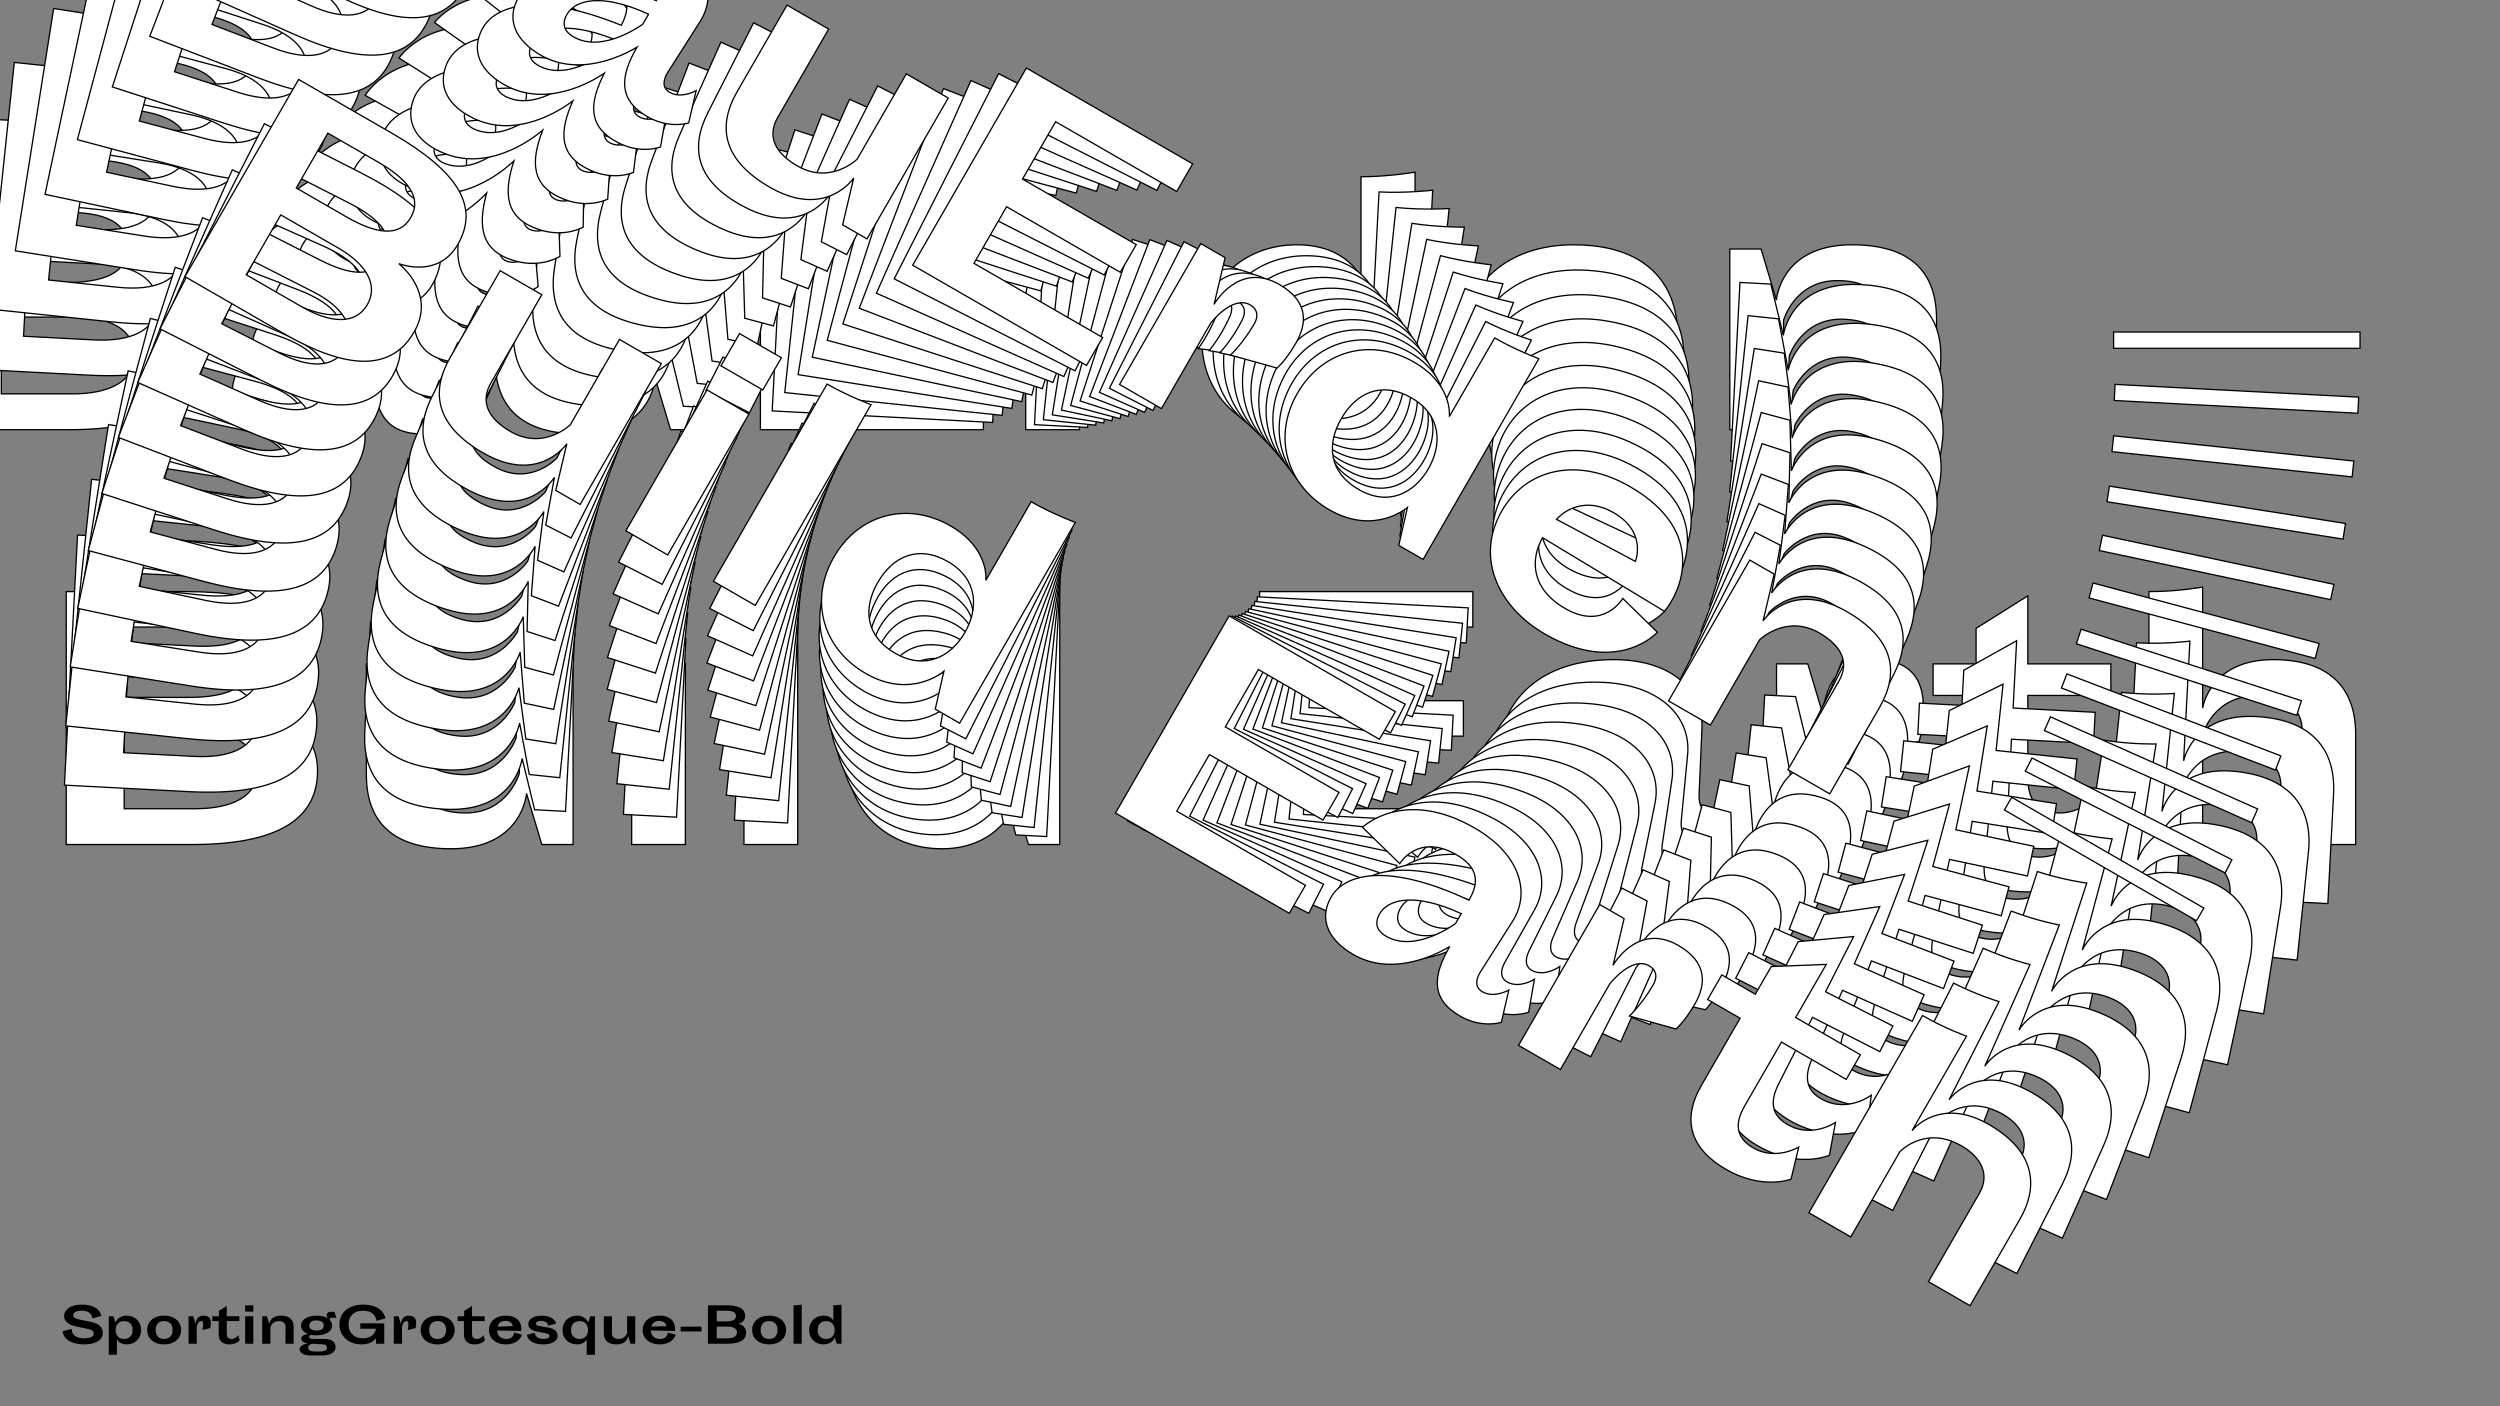 <?xml version="1.0"?>
<svg xmlns="http://www.w3.org/2000/svg" width="1920" height="1080" viewBox="-960 -540 1920 1080">
    <rect x="-960" y="-540" width="1920" height="1080" fill="#808080" stroke="none"/>
    <path d="M-912,-404.25L-1003.50,-404.25L-1003.50,-210L-907,-210C-840.50,-210 -810.50,-229.75 -810.50,-266.75C-810.50,-303.75 -847.50,-310.25 -851,-310.75C-847.75,-311.25 -815.50,-317.50 -815.50,-350C-815.50,-387 -845.50,-404.25 -912,-404.25ZM-909.50,-323L-959,-323L-959,-377L-909.50,-377C-881,-377 -861.75,-370 -861.75,-350C-861.75,-330 -881,-323 -909.50,-323ZM-959,-237.50L-959,-296.50L-902.25,-296.50C-875,-296.50 -856.75,-286.50 -856.75,-267C-856.75,-247 -876,-237.50 -904.50,-237.50ZM-639.25,-248L-637,-299.75C-636,-328 -659.75,-352 -704.75,-352C-774.75,-352 -788,-304.75 -788,-304.75L-745,-293.75C-745,-293.75 -744.75,-324.50 -706.75,-324.50C-681.25,-324.50 -678.25,-309 -678.25,-296.25C-754.25,-289.75 -781.50,-263 -781.50,-239.75C-781.50,-218.75 -766,-206.75 -740.50,-206.75C-697.50,-206.75 -674,-251.50 -672.75,-253.75C-672.75,-225.75 -665.25,-206.75 -635.50,-206.75C-613.75,-206.75 -602.25,-219.75 -602.25,-219.75L-610.50,-246.75C-610.50,-246.75 -617.75,-234.25 -629.25,-234.25C-636.75,-234.25 -639.50,-240.25 -639.25,-248ZM-738.50,-248.25C-738.50,-261.50 -723.75,-278.75 -678.25,-283L-678.25,-273.25C-678.25,-273.25 -695,-234.25 -724,-234.25C-736.50,-234.25 -738.50,-242.25 -738.50,-248.25ZM-538.75,-348.75L-579.75,-348.75L-579.75,-263.75C-579.75,-228.50 -560.75,-206.75 -514.75,-206.75C-459.75,-206.75 -456.75,-249.25 -456.75,-249.25L-445,-210L-421,-210L-421,-348.75L-462.25,-348.75L-462.25,-264.75C-462.25,-264.75 -470.75,-234.25 -503.50,-234.25C-525.75,-234.25 -538.75,-243.25 -538.75,-261.75ZM-376,-210L-204.75,-210L-204.75,-237.50L-331.50,-237.50L-331.50,-293.25L-219.50,-293.25L-219.50,-320.50L-331.50,-320.50L-331.50,-377L-212.25,-377L-212.25,-404.25L-376,-404.25ZM-131,-294.25C-131,-294.25 -127,-324.50 -109.50,-324.50C-104.75,-324.50 -98.50,-322.25 -98.50,-312C-98.50,-293 -102.75,-279 -102.75,-279L-62.75,-289.25C-62.75,-289.25 -59.50,-298.50 -59.50,-315.75C-59.50,-335.25 -68,-352 -96.75,-352C-137,-352 -136.50,-309.50 -136.50,-309.50L-148.25,-348.75L-172.25,-348.75L-172.25,-210L-131,-210ZM85.25,-326.75C85.25,-326.75 74.75,-352 36,-352C-6.25,-352 -37,-321.75 -37,-279.25C-37,-236.75 -6.25,-206.75 36.25,-206.75C81,-206.75 93,-241.75 93,-241.75L102.75,-210L126.75,-210L126.75,-407.75C126.75,-407.75 106,-404.25 85.25,-404.25ZM49.25,-234.25C19.75,-234.25 6.25,-254 6.25,-279.25C6.25,-304.50 19.75,-324.50 49.25,-324.50C79.50,-324.50 92,-302.25 92,-279.25C92,-256.25 79.50,-234.25 49.25,-234.25ZM205.75,-277L327.25,-274.50C331,-294.25 326.75,-352 248.50,-352C196.75,-352 164.25,-320.75 164.25,-279.50C164.25,-232.50 203.75,-206.75 248.50,-206.75C320.50,-206.75 331,-256 331,-256L291,-266.25C291,-266.25 290.75,-234.25 252.75,-234.25C219,-234.25 206,-255.50 205.75,-277ZM284.50,-299L208.25,-296.50C208.25,-296.50 213.25,-325.75 247.75,-325.75C281,-325.75 284.50,-299 284.50,-299ZM486,-210L527.25,-210L527.25,-295C527.25,-330.25 508.25,-352 462.25,-352C407.25,-352 404.25,-309.50 404.25,-309.50L392.50,-348.75L368.50,-348.75L368.50,-210L409.75,-210L409.75,-294C409.75,-294 418.25,-324.50 451,-324.50C473.25,-324.50 486,-315.50 486,-297ZM852.50,-285L663.25,-285L663.25,-272.50L852.50,-272.50ZM-817.63,-85.65L-909.13,-85.65L-909.13,108.60L-812.63,108.60C-746.13,108.60 -716.13,88.85 -716.13,51.85C-716.13,14.85 -753.13,8.35 -756.63,7.85C-753.38,7.35 -721.13,1.10 -721.13,-31.40C-721.13,-68.40 -751.13,-85.65 -817.63,-85.65ZM-815.13,-4.40L-864.63,-4.40L-864.63,-58.40L-815.13,-58.40C-786.63,-58.40 -767.38,-51.40 -767.38,-31.40C-767.38,-11.40 -786.63,-4.40 -815.13,-4.40ZM-864.63,81.10L-864.63,22.10L-807.88,22.10C-780.63,22.10 -762.38,32.10 -762.38,51.60C-762.38,71.60 -781.63,81.10 -810.13,81.10ZM-637.63,-30.15L-678.63,-30.15L-678.63,54.85C-678.63,90.10 -659.63,111.85 -613.63,111.85C-558.63,111.85 -555.63,69.35 -555.63,69.35L-543.88,108.60L-519.88,108.60L-519.88,-30.15L-561.13,-30.15L-561.13,53.85C-561.13,53.85 -569.63,84.35 -602.38,84.35C-624.63,84.35 -637.63,75.35 -637.63,56.85ZM-474.88,-53.90L-433.63,-53.90L-433.63,-85.65L-474.88,-85.65ZM-474.88,108.60L-433.63,108.60L-433.63,-30.15L-474.88,-30.15ZM-388.63,108.60L-347.38,108.60L-347.38,-89.15C-347.38,-89.15 -368.38,-85.65 -388.63,-85.65ZM-187.63,-8.15C-187.63,-8.15 -198.13,-33.40 -236.88,-33.40C-279.13,-33.40 -309.88,-3.15 -309.88,39.35C-309.88,81.85 -279.13,111.85 -236.63,111.85C-191.88,111.85 -179.88,76.85 -179.88,76.85L-170.13,108.60L-146.13,108.60L-146.13,-89.15C-146.13,-89.15 -166.88,-85.65 -187.63,-85.65ZM-223.63,84.35C-253.13,84.35 -266.63,64.60 -266.63,39.35C-266.63,14.10 -253.13,-5.90 -223.63,-5.90C-193.38,-5.90 -180.88,16.35 -180.88,39.35C-180.88,62.35 -193.38,84.35 -223.63,84.35ZM7.38,108.60L178.63,108.60L178.63,81.10L51.88,81.10L51.88,25.35L163.88,25.35L163.88,-1.90L51.88,-1.90L51.88,-58.40L171.13,-58.40L171.13,-85.65L7.38,-85.65ZM344.88,70.60L347.13,18.85C348.13,-9.40 324.38,-33.40 279.38,-33.40C209.38,-33.40 196.13,13.85 196.13,13.85L239.13,24.85C239.13,24.85 239.38,-5.90 277.38,-5.90C302.88,-5.90 305.88,9.60 305.88,22.35C229.88,28.85 202.63,55.60 202.63,78.85C202.63,99.85 218.13,111.85 243.63,111.85C286.63,111.85 310.13,67.10 311.38,64.85C311.38,92.85 318.88,111.85 348.63,111.85C370.38,111.85 381.88,98.85 381.88,98.85L373.63,71.85C373.63,71.85 366.38,84.35 354.88,84.35C347.38,84.35 344.63,78.35 344.88,70.60ZM245.63,70.35C245.63,57.10 260.38,39.85 305.88,35.60L305.88,45.35C305.88,45.35 289.13,84.35 260.13,84.35C247.63,84.35 245.63,76.35 245.63,70.35ZM445.63,24.35C445.63,24.35 449.63,-5.90 467.13,-5.90C471.88,-5.90 478.13,-3.65 478.13,6.60C478.13,25.60 473.88,39.60 473.88,39.60L513.88,29.35C513.88,29.35 517.13,20.10 517.13,2.85C517.13,-16.65 508.63,-33.40 479.88,-33.40C439.63,-33.40 440.13,9.10 440.13,9.10L428.38,-30.15L404.38,-30.15L404.38,108.60L445.63,108.60ZM524.63,-5.90L556.63,-5.90L556.63,60.10C556.63,95.85 577.13,111.85 610.63,111.85C646.38,111.85 662.88,91.35 662.88,91.35L654.88,64.35C654.88,64.35 643.88,84.35 621.88,84.35C604.13,84.35 597.38,74.10 597.38,57.10L597.38,-5.90L661.13,-5.90L661.13,-30.15L597.38,-30.15L597.38,-82.40L557.63,-57.40L557.63,-30.15L524.63,-30.15ZM731.63,-89.15C731.63,-89.15 713.13,-85.65 690.38,-85.65L690.38,108.60L731.63,108.60L731.63,24.60C731.63,24.60 738.88,-5.90 774.63,-5.90C794.13,-5.90 808.13,3.10 808.13,21.60L808.13,108.60L849.13,108.60L849.13,23.60C849.13,-11.65 828.88,-33.40 785.88,-33.40C739.13,-33.40 732.13,0.60 731.63,3.85Z" fill="#ffffff" stroke="#000000"/>
    <path d="M-886.81,-444.20L-977.28,-448.93L-987.33,-256.89L-891.92,-251.89C-826.18,-248.45 -795.50,-266.43 -793.58,-303.01C-791.67,-339.59 -827.91,-347.93 -831.35,-348.60C-828.11,-348.93 -795.90,-353.44 -794.22,-385.57C-792.30,-422.15 -821.07,-440.76 -886.81,-444.20ZM-888.55,-363.74L-937.49,-366.30L-934.69,-419.69L-885.75,-417.13C-857.58,-415.65 -838.91,-407.74 -839.94,-387.96C-840.98,-368.19 -860.37,-362.27 -888.55,-363.74ZM-941.91,-281.77L-938.86,-340.10L-882.75,-337.17C-855.81,-335.76 -838.28,-324.93 -839.29,-305.65C-840.33,-285.87 -859.85,-277.48 -888.03,-278.95ZM-625.25,-275.61L-620.34,-326.65C-617.89,-354.53 -640.13,-379.49 -684.62,-381.82C-753.83,-385.44 -769.37,-339.41 -769.37,-339.41L-727.43,-326.31C-727.43,-326.31 -725.59,-356.70 -688.02,-354.73C-662.81,-353.41 -660.65,-337.93 -661.31,-325.33C-736.78,-322.83 -765.11,-297.80 -766.31,-274.81C-767.40,-254.05 -752.69,-241.38 -727.48,-240.07C-684.97,-237.84 -659.42,-280.87 -658.07,-283.03C-659.52,-255.34 -653.09,-236.17 -623.67,-234.63C-602.17,-233.51 -590.13,-245.76 -590.13,-245.76L-596.89,-272.88C-596.89,-272.88 -604.70,-260.90 -616.07,-261.50C-623.49,-261.88 -625.89,-267.96 -625.25,-275.61ZM-723.36,-280.99C-722.67,-294.09 -707.20,-310.38 -661.99,-312.23L-662.50,-302.59C-662.50,-302.59 -681.07,-264.90 -709.75,-266.40C-722.10,-267.05 -723.67,-275.06 -723.36,-280.99ZM-520.67,-370.01L-561.21,-372.14L-565.61,-288.10C-567.43,-253.25 -549.77,-230.76 -504.29,-228.38C-449.92,-225.54 -444.75,-267.40 -444.75,-267.40L-435.17,-227.99L-411.44,-226.75L-404.26,-363.92L-445.04,-366.05L-449.39,-283.01C-449.39,-283.01 -459.37,-253.29 -491.75,-254.99C-513.75,-256.14 -526.13,-265.71 -525.18,-284.00ZM-366.95,-224.42L-197.65,-215.56L-196.22,-242.74L-321.53,-249.30L-318.65,-304.42L-207.92,-298.62L-206.51,-325.56L-317.24,-331.36L-314.32,-387.22L-196.42,-381.05L-195.01,-407.99L-356.90,-416.46ZM-120.37,-295.03C-120.37,-295.03 -114.85,-324.73 -97.55,-323.83C-92.86,-323.58 -86.79,-321.03 -87.32,-310.90C-88.31,-292.12 -93.23,-278.49 -93.23,-278.49L-53.16,-286.56C-53.16,-286.56 -49.47,-295.53 -48.57,-312.59C-47.56,-331.87 -55.10,-348.87 -83.52,-350.35C-123.32,-352.44 -125.02,-310.39 -125.02,-310.39L-134.61,-349.81L-158.33,-351.05L-165.51,-213.87L-124.73,-211.74ZM95.10,-315.97C95.10,-315.97 86.03,-341.48 47.72,-343.49C5.95,-345.67 -26.02,-317.36 -28.22,-275.34C-30.42,-233.32 -1.57,-202.07 40.45,-199.87C84.69,-197.56 98.37,-231.54 98.37,-231.54L106.36,-199.64L130.09,-198.40L140.32,-393.91C140.32,-393.91 119.63,-391.52 99.11,-392.59ZM54.73,-226.39C25.56,-227.91 13.24,-248.14 14.54,-273.10C15.85,-298.06 30.23,-317.14 59.40,-315.61C89.30,-314.05 100.51,-291.40 99.32,-268.66C98.13,-245.92 84.63,-224.82 54.73,-226.39ZM211.66,-260.55L331.65,-251.79C336.38,-271.13 335.17,-328.44 257.81,-332.49C206.64,-335.17 172.90,-305.95 170.76,-265.17C168.33,-218.71 206.05,-191.20 250.29,-188.89C321.47,-185.16 334.40,-233.31 334.40,-233.31L295.39,-245.51C295.39,-245.51 293.48,-213.89 255.91,-215.86C222.55,-217.60 210.80,-239.28 211.66,-260.55ZM290.66,-278.23L215.14,-279.70C215.14,-279.70 221.60,-308.36 255.71,-306.58C288.58,-304.86 290.66,-278.23 290.66,-278.23ZM485.26,-179.81L526.04,-177.68L530.44,-261.71C532.27,-296.56 514.61,-319.05 469.13,-321.43C414.75,-324.27 409.59,-282.41 409.59,-282.41L400.00,-321.82L376.28,-323.07L369.10,-185.89L409.88,-183.76L414.22,-266.80C414.22,-266.80 424.21,-296.52 456.58,-294.82C478.58,-293.67 490.72,-284.11 489.76,-265.82ZM851.48,-235.00L664.38,-244.79L663.73,-232.43L850.84,-222.64ZM-810.00,-124.33L-900.46,-129.07L-910.51,62.98L-815.11,67.97C-749.36,71.41 -718.68,53.44 -716.76,16.86C-714.85,-19.72 -751.09,-28.06 -754.53,-28.74C-751.29,-29.06 -719.08,-33.57 -717.40,-65.70C-715.49,-102.28 -744.25,-120.89 -810.00,-124.33ZM-811.73,-43.87L-860.67,-46.44L-857.87,-99.82L-808.94,-97.26C-780.76,-95.79 -762.09,-87.87 -763.13,-68.10C-764.16,-48.32 -783.55,-42.40 -811.73,-43.87ZM-865.09,38.09L-862.04,-20.24L-805.93,-17.30C-778.99,-15.89 -761.47,-5.06 -762.48,14.22C-763.51,33.99 -783.03,42.39 -811.21,40.91ZM-634.91,-60.15L-675.45,-62.27L-679.85,21.77C-681.67,56.62 -664.01,79.10 -618.53,81.48C-564.16,84.33 -558.99,42.47 -558.99,42.47L-549.41,81.88L-525.68,83.12L-518.50,-54.05L-559.28,-56.19L-563.63,26.86C-563.63,26.86 -573.61,56.57 -605.99,54.88C-627.99,53.73 -640.37,44.16 -639.41,25.87ZM-472.78,-75.21L-432.00,-73.07L-430.36,-104.46L-471.14,-106.60ZM-481.19,85.45L-440.41,87.58L-433.23,-49.59L-474.01,-51.73ZM-395.92,89.91L-355.14,92.05L-344.91,-103.46C-344.91,-103.46 -365.85,-101.08 -385.87,-102.13ZM-191.16,-15.11C-191.16,-15.11 -200.23,-40.62 -238.54,-42.62C-280.31,-44.81 -312.28,-16.49 -314.48,25.52C-316.68,67.54 -287.83,98.79 -245.81,100.99C-201.57,103.31 -187.90,69.33 -187.90,69.33L-179.90,101.22L-156.17,102.46L-145.94,-93.04C-145.94,-93.04 -166.64,-90.66 -187.15,-91.73ZM-231.54,74.48C-260.70,72.95 -273.03,52.73 -271.72,27.76C-270.41,2.80 -256.03,-16.28 -226.87,-14.75C-196.96,-13.18 -185.75,9.46 -186.94,32.20C-188.13,54.94 -201.63,76.04 -231.54,74.48ZM-4.42,110.40L164.89,119.27L166.31,92.08L41.00,85.52L43.89,30.40L154.62,36.20L156.03,9.26L45.30,3.46L48.22,-52.40L166.12,-46.23L167.53,-73.17L5.64,-81.64ZM331.22,90.30L336.12,39.25C338.57,11.38 316.33,-13.58 271.84,-15.91C202.64,-19.53 187.09,26.50 187.09,26.50L229.04,39.60C229.04,39.60 230.88,9.21 268.44,11.18C293.65,12.50 295.82,27.97 295.16,40.58C219.69,43.07 191.36,68.11 190.16,91.10C189.07,111.86 203.77,124.52 228.98,125.84C271.50,128.07 297.04,85.04 298.40,82.88C296.95,110.56 303.38,129.74 332.79,131.28C354.30,132.40 366.34,120.14 366.34,120.14L359.58,93.02C359.58,93.02 351.76,105.01 340.39,104.41C332.98,104.02 330.57,97.95 331.22,90.30ZM233.11,84.92C233.79,71.82 249.27,55.53 294.47,53.68L293.97,63.32C293.97,63.32 275.39,101.01 246.72,99.51C234.36,98.86 232.80,90.85 233.11,84.92ZM433.22,49.79C433.22,49.79 438.74,20.09 456.04,20.99C460.74,21.24 466.80,23.79 466.27,33.92C465.28,52.71 460.36,66.33 460.36,66.33L500.43,58.26C500.43,58.26 504.13,49.29 505.02,32.23C506.03,12.95 498.49,-4.05 470.07,-5.53C430.28,-7.62 428.57,34.43 428.57,34.43L418.98,-4.99L395.26,-6.23L388.08,130.95L428.86,133.08ZM512.89,23.97L544.52,25.63L541.11,90.88C539.26,126.22 558.70,143.10 591.82,144.83C627.16,146.68 644.54,127.27 644.54,127.27L638.02,100.16C638.02,100.16 626.11,119.37 604.36,118.23C586.81,117.31 580.67,106.83 581.55,90.02L584.81,27.73L647.84,31.03L649.09,7.06L586.07,3.76L588.77,-47.90L548.18,-25.24L546.77,1.70L514.14,-0.00ZM721.84,-47.62C721.84,-47.62 703.37,-45.12 680.88,-46.30L670.83,145.75L711.61,147.88L715.96,64.84C715.96,64.84 724.70,35.06 760.05,36.91C779.33,37.92 792.70,47.54 791.75,65.83L787.24,151.84L827.78,153.96L832.18,69.93C834.00,35.08 815.11,12.53 772.59,10.30C726.37,7.88 717.69,41.13 717.03,44.32Z" fill="#ffffff" stroke="#000000"/>
    <path d="M-859.83,-482.68L-949.01,-492.05L-968.88,-302.72L-874.83,-292.85C-810.01,-286.04 -778.75,-302.22 -774.97,-338.29C-771.18,-374.35 -806.58,-384.47 -809.94,-385.31C-806.72,-385.47 -774.65,-388.26 -771.33,-419.94C-767.54,-456.00 -795.01,-475.88 -859.83,-482.68ZM-865.70,-403.24L-913.95,-408.30L-908.42,-460.93L-860.18,-455.87C-832.40,-452.95 -814.36,-444.16 -816.40,-424.67C-818.45,-405.18 -837.93,-400.32 -865.70,-403.24ZM-922.70,-324.97L-916.66,-382.47L-861.35,-376.67C-834.79,-373.88 -818.03,-362.27 -820.02,-343.26C-822.07,-323.77 -841.80,-316.48 -869.58,-319.39ZM-609.98,-302.49L-602.49,-352.70C-598.63,-380.13 -619.32,-405.95 -663.18,-410.56C-731.40,-417.72 -749.15,-373.02 -749.15,-373.02L-708.37,-357.90C-708.37,-357.90 -704.98,-387.85 -667.94,-383.96C-643.09,-381.35 -641.75,-365.94 -643.05,-353.51C-717.79,-354.95 -747.09,-331.66 -749.47,-309.00C-751.62,-288.54 -737.74,-275.26 -712.88,-272.65C-670.97,-268.25 -643.49,-309.46 -642.04,-311.52C-644.91,-284.23 -639.54,-264.95 -610.54,-261.90C-589.35,-259.68 -576.81,-271.17 -576.81,-271.17L-582.09,-298.33C-582.09,-298.33 -590.43,-286.89 -601.64,-288.07C-608.95,-288.83 -611.02,-294.96 -609.98,-302.49ZM-706.69,-312.89C-705.33,-325.80 -689.19,-341.11 -644.41,-340.59L-645.41,-331.09C-645.41,-331.09 -665.72,-294.79 -693.99,-297.76C-706.17,-299.04 -707.30,-307.04 -706.69,-312.89ZM-501.72,-390.41L-541.68,-394.60L-550.38,-311.76C-553.98,-277.40 -537.69,-254.26 -492.86,-249.55C-439.25,-243.92 -431.98,-285.04 -431.98,-285.04L-424.54,-245.58L-401.15,-243.13L-386.96,-378.36L-427.16,-382.58L-435.75,-300.71C-435.75,-300.71 -447.16,-271.85 -479.08,-275.20C-500.76,-277.48 -512.51,-287.58 -510.62,-305.61ZM-357.29,-238.52L-190.38,-221.00L-187.57,-247.81L-311.11,-260.77L-305.40,-315.11L-196.24,-303.65L-193.45,-330.21L-302.61,-341.67L-296.83,-396.74L-180.61,-384.54L-177.82,-411.09L-337.42,-427.85ZM-109.88,-295.57C-109.88,-295.57 -102.89,-324.65 -85.83,-322.85C-81.20,-322.37 -75.34,-319.54 -76.39,-309.55C-78.34,-291.03 -83.91,-277.82 -83.91,-277.82L-43.88,-283.72C-43.88,-283.72 -39.76,-292.40 -38.00,-309.21C-36.00,-328.22 -42.57,-345.41 -70.59,-348.35C-109.82,-352.47 -113.68,-311.00 -113.68,-311.00L-121.12,-350.45L-144.51,-352.91L-158.71,-217.68L-118.50,-213.46ZM104.21,-305.12C104.21,-305.12 96.56,-330.81 58.79,-334.77C17.61,-339.09 -15.45,-312.76 -19.80,-271.33C-24.15,-229.91 2.75,-197.53 44.17,-193.18C87.79,-188.60 103.07,-221.49 103.07,-221.49L109.32,-189.54L132.71,-187.09L152.94,-379.82C152.94,-379.82 132.36,-378.54 112.14,-380.66ZM59.66,-218.65C30.91,-221.67 19.77,-242.30 22.35,-266.91C24.93,-291.52 40.14,-309.63 68.89,-306.61C98.37,-303.52 108.28,-280.55 105.93,-258.14C103.57,-235.72 89.14,-215.56 59.66,-218.65ZM216.56,-244.31L334.73,-229.44C340.40,-248.31 342.17,-305.03 265.90,-313.03C215.46,-318.33 180.59,-291.19 176.37,-250.99C171.56,-205.18 207.43,-176.04 251.04,-171.46C321.22,-164.10 336.49,-211.03 336.49,-211.03L298.55,-225.11C298.55,-225.11 295.03,-193.94 258.00,-197.83C225.10,-201.29 214.61,-223.33 216.56,-244.31ZM295.57,-257.69L220.99,-263.06C220.99,-263.06 228.86,-291.05 262.49,-287.52C294.89,-284.12 295.57,-257.69 295.57,-257.69ZM482.85,-150.33L523.06,-146.11L531.75,-228.96C535.36,-263.31 519.07,-286.46 474.23,-291.16C420.63,-296.79 413.35,-255.67 413.35,-255.67L405.92,-295.13L382.53,-297.59L368.33,-162.36L408.54,-158.13L417.13,-240.01C417.13,-240.01 428.53,-268.86 460.45,-265.51C482.14,-263.24 493.65,-253.16 491.75,-235.13ZM847.73,-185.94L663.28,-205.30L662.00,-193.12L846.45,-173.75ZM-800.44,-162.51L-889.62,-171.87L-909.49,17.46L-815.44,27.33C-750.63,34.13 -719.37,17.95 -715.58,-18.11C-711.80,-54.17 -747.19,-64.29 -750.55,-65.14C-747.33,-65.29 -715.26,-68.08 -711.94,-99.76C-708.15,-135.82 -735.63,-155.70 -800.44,-162.51ZM-806.32,-83.06L-854.56,-88.13L-849.04,-140.76L-800.79,-135.69C-773.02,-132.78 -754.97,-123.98 -757.02,-104.49C-759.06,-85.00 -778.54,-80.15 -806.32,-83.06ZM-863.31,-4.79L-857.27,-62.30L-801.96,-56.49C-775.40,-53.70 -758.64,-42.09 -760.63,-23.08C-762.68,-3.59 -782.41,3.70 -810.19,0.78ZM-630.68,-90.00L-670.64,-94.19L-679.34,-11.35C-682.95,23.01 -666.65,46.15 -621.82,50.86C-568.21,56.48 -560.94,15.37 -560.94,15.37L-553.51,54.82L-530.11,57.28L-515.92,-77.95L-556.12,-82.17L-564.72,-0.30C-564.72,-0.30 -576.12,28.55 -608.04,25.20C-629.73,22.93 -641.48,12.83 -639.58,-5.20ZM-469.63,-96.50L-429.43,-92.28L-426.18,-123.22L-466.38,-127.44ZM-486.25,61.88L-446.05,66.10L-431.86,-69.13L-472.06,-73.35ZM-402.19,70.71L-361.99,74.93L-341.76,-117.81C-341.76,-117.81 -362.58,-116.55 -382.32,-118.62ZM-194.34,-22.52C-194.34,-22.52 -201.99,-48.20 -239.76,-52.17C-280.94,-56.49 -314.01,-30.15 -318.35,11.27C-322.70,52.69 -295.80,85.08 -254.38,89.43C-210.76,94.00 -195.49,61.12 -195.49,61.12L-189.23,93.06L-165.84,95.52L-145.61,-97.22C-145.61,-97.22 -166.19,-95.93 -186.41,-98.05ZM-238.89,63.95C-267.65,60.93 -278.78,40.30 -276.20,15.69C-273.62,-8.91 -258.41,-27.03 -229.66,-24.01C-200.18,-20.91 -190.27,2.05 -192.62,24.47C-194.98,46.88 -209.41,67.05 -238.89,63.95ZM-16.23,111.22L150.68,128.74L153.49,101.94L29.95,88.97L35.66,34.63L144.82,46.09L147.60,19.53L38.44,8.08L44.22,-46.99L160.45,-34.79L163.24,-61.35L3.64,-78.10ZM316.60,108.71L324.09,58.51C327.95,31.07 307.26,5.25 263.40,0.65C195.17,-6.51 177.43,38.18 177.43,38.18L218.21,53.30C218.21,53.30 221.60,23.36 258.64,27.25C283.49,29.86 284.83,45.27 283.52,57.70C208.79,56.26 179.49,79.54 177.11,102.20C174.96,122.67 188.84,135.95 213.70,138.56C255.61,142.96 283.09,101.75 284.54,99.68C281.67,126.97 287.04,146.26 316.03,149.30C337.23,151.53 349.77,140.03 349.77,140.03L344.49,112.87C344.49,112.87 336.15,124.31 324.94,123.14C317.63,122.37 315.56,116.24 316.60,108.71ZM219.89,98.32C221.25,85.40 237.39,70.10 282.17,70.61L281.17,80.11C281.17,80.11 260.86,116.41 232.59,113.44C220.41,112.17 219.28,104.16 219.89,98.32ZM419.53,73.94C419.53,73.94 426.52,44.87 443.58,46.66C448.20,47.15 454.07,49.98 453.02,59.97C451.07,78.49 445.50,91.70 445.50,91.70L485.53,85.80C485.53,85.80 489.65,77.12 491.41,60.30C493.41,41.30 486.84,24.10 458.82,21.16C419.59,17.04 415.73,58.52 415.73,58.52L408.29,19.06L384.90,16.61L370.70,151.84L410.91,156.06ZM499.62,52.54L530.81,55.82L524.05,120.14C520.40,154.99 538.74,172.68 571.39,176.11C606.23,179.76 624.41,161.47 624.41,161.47L619.38,134.34C619.38,134.34 606.61,152.70 585.17,150.45C567.87,148.64 562.34,137.96 564.08,121.39L570.52,59.99L632.66,66.51L635.14,42.87L573.00,36.35L578.35,-14.57L537.05,5.72L534.26,32.28L502.10,28.91ZM709.89,-7.42C709.89,-7.42 691.50,-5.90 669.32,-8.23L649.45,181.10L689.65,185.32L698.25,103.45C698.25,103.45 708.43,74.46 743.28,78.12C762.28,80.11 775.01,90.32 773.12,108.35L764.21,193.14L804.18,197.34L812.87,114.49C816.48,80.14 798.97,56.87 757.06,52.47C711.49,47.68 701.19,80.11 700.37,83.22Z" fill="#ffffff" stroke="#000000"/>
    <path d="M-831.12,-519.62L-918.79,-533.49L-948.23,-347.38L-855.77,-332.76C-792.06,-322.68 -760.32,-337.06 -754.71,-372.51C-749.11,-407.95 -783.57,-419.79 -786.85,-420.80C-783.66,-420.79 -751.81,-421.89 -746.89,-453.02C-741.28,-488.47 -767.41,-509.55 -831.12,-519.62ZM-841.04,-441.40L-888.47,-448.90L-880.28,-500.64L-832.86,-493.14C-805.55,-488.82 -788.17,-479.19 -791.20,-460.03C-794.23,-440.87 -813.73,-437.08 -841.04,-441.40ZM-901.42,-366.99L-892.48,-423.51L-838.11,-414.91C-812.00,-410.78 -796.03,-398.44 -798.99,-379.75C-802.02,-360.59 -821.90,-354.41 -849.21,-358.73ZM-593.48,-328.59L-583.48,-377.83C-578.25,-404.74 -597.36,-431.34 -640.48,-438.16C-707.54,-448.76 -727.40,-405.50 -727.40,-405.50L-687.87,-388.45C-687.87,-388.45 -682.97,-417.87 -646.56,-412.11C-622.13,-408.25 -621.60,-392.94 -623.54,-380.73C-697.34,-386.02 -727.50,-364.52 -731.02,-342.24C-734.20,-322.12 -721.17,-308.28 -696.74,-304.41C-655.54,-297.90 -626.25,-337.21 -624.71,-339.17C-628.95,-312.35 -624.64,-293.01 -596.14,-288.50C-575.30,-285.20 -562.32,-295.92 -562.32,-295.92L-566.13,-323.03C-566.13,-323.03 -574.97,-312.16 -585.99,-313.90C-593.17,-315.04 -594.90,-321.20 -593.48,-328.59ZM-688.54,-343.87C-686.53,-356.56 -669.78,-370.86 -625.54,-368.03L-627.02,-358.69C-627.02,-358.69 -648.98,-323.86 -676.77,-328.26C-688.74,-330.15 -689.44,-338.12 -688.54,-343.87ZM-481.93,-409.89L-521.21,-416.10L-534.09,-334.66C-539.43,-300.89 -524.52,-277.17 -480.45,-270.20C-427.76,-261.86 -418.44,-302.13 -418.44,-302.13L-413.13,-262.74L-390.14,-259.11L-369.11,-392.04L-408.63,-398.29L-421.36,-317.81C-421.36,-317.81 -434.13,-289.88 -465.51,-294.84C-486.82,-298.21 -497.92,-308.81 -495.11,-326.53ZM-347.03,-252.29L-182.95,-226.33L-178.79,-252.68L-300.22,-271.89L-291.77,-325.30L-184.47,-308.33L-180.34,-334.44L-287.64,-351.41L-279.08,-405.54L-164.83,-387.47L-160.70,-413.58L-317.59,-438.39ZM-99.53,-295.88C-99.53,-295.88 -91.11,-324.25 -74.34,-321.60C-69.79,-320.88 -64.14,-317.78 -65.70,-307.96C-68.58,-289.75 -74.77,-276.98 -74.77,-276.98L-34.89,-280.74C-34.89,-280.74 -30.38,-289.11 -27.76,-305.64C-24.81,-324.32 -30.41,-341.66 -57.96,-346.01C-96.52,-352.11 -102.48,-311.32 -102.48,-311.32L-107.79,-350.71L-130.79,-354.34L-151.81,-221.41L-112.29,-215.16ZM112.59,-294.24C112.59,-294.24 106.35,-320.02 69.23,-325.90C28.75,-332.30 -5.30,-307.98 -11.74,-267.26C-18.18,-226.54 6.74,-193.14 47.45,-186.70C90.33,-179.91 107.13,-211.63 107.13,-211.63L111.66,-179.73L134.65,-176.09L164.62,-365.56C164.62,-365.56 144.21,-365.35 124.33,-368.49ZM64.08,-211.07C35.81,-215.54 25.87,-236.51 29.70,-260.70C33.53,-284.90 49.49,-302.01 77.75,-297.54C106.74,-292.96 115.34,-269.74 111.85,-247.71C108.37,-225.67 93.06,-206.49 64.08,-211.07ZM220.50,-228.31L336.52,-207.51C343.11,-225.86 347.79,-281.83 272.82,-293.69C223.24,-301.53 187.37,-276.52 181.11,-237.00C173.99,-191.97 207.93,-161.31 250.81,-154.53C319.79,-143.62 337.31,-189.21 337.31,-189.21L300.54,-205.10C300.54,-205.10 295.45,-174.47 259.05,-180.23C226.71,-185.35 217.48,-207.68 220.50,-228.31ZM299.28,-237.46L225.85,-246.62C225.85,-246.62 235.07,-273.88 268.12,-268.66C299.98,-263.62 299.28,-237.46 299.28,-237.46ZM478.85,-121.65L518.37,-115.40L531.25,-196.84C536.59,-230.61 521.68,-254.33 477.61,-261.30C424.92,-269.63 415.60,-229.37 415.60,-229.37L410.29,-268.76L387.30,-272.39L366.27,-139.46L405.79,-133.21L418.52,-213.69C418.52,-213.69 431.29,-241.62 462.67,-236.66C483.98,-233.28 494.83,-222.73 492.03,-205.00ZM841.35,-137.96L660.03,-166.65L658.14,-154.67L839.46,-125.99ZM-788.99,-200.08L-876.65,-213.94L-906.09,-27.83L-813.63,-13.21C-749.92,-3.13 -718.19,-17.51 -712.58,-52.96C-706.97,-88.41 -741.44,-100.24 -744.71,-101.25C-741.52,-101.24 -709.68,-102.34 -704.75,-133.47C-699.14,-168.92 -725.27,-190.00 -788.99,-200.08ZM-798.90,-121.85L-846.33,-129.35L-838.15,-181.09L-790.72,-173.59C-763.42,-169.27 -746.03,-159.65 -749.06,-140.48C-752.09,-121.32 -771.60,-117.53 -798.90,-121.85ZM-859.29,-47.44L-850.35,-103.96L-795.97,-95.36C-769.87,-91.23 -753.90,-78.89 -756.85,-60.20C-759.88,-41.04 -779.77,-34.86 -807.07,-39.18ZM-624.94,-119.62L-664.22,-125.84L-677.10,-44.40C-682.45,-10.63 -667.54,13.09 -623.47,20.06C-570.77,28.40 -561.46,-11.87 -561.46,-11.87L-556.15,27.52L-533.15,31.16L-512.13,-101.78L-551.65,-108.03L-564.38,-27.55C-564.38,-27.55 -577.14,0.38 -608.52,-4.58C-629.84,-7.95 -640.93,-18.54 -638.13,-36.27ZM-465.41,-117.71L-425.89,-111.46L-421.08,-141.88L-460.60,-148.13ZM-490.04,37.98L-450.52,44.23L-429.49,-88.71L-469.01,-94.96ZM-407.40,51.05L-367.88,57.30L-337.91,-132.16C-337.91,-132.16 -358.57,-131.99 -377.97,-135.06ZM-197.14,-30.35C-197.14,-30.35 -203.37,-56.13 -240.49,-62.00C-280.97,-68.41 -315.02,-44.08 -321.46,-3.37C-327.90,37.35 -302.99,70.76 -262.27,77.20C-219.39,83.98 -202.59,52.26 -202.59,52.26L-198.06,84.16L-175.07,87.80L-145.10,-101.66C-145.10,-101.66 -165.51,-101.46 -185.39,-104.60ZM-245.65,52.82C-273.91,48.35 -283.85,27.38 -280.02,3.19C-276.20,-21.00 -260.23,-38.12 -231.97,-33.65C-202.99,-29.06 -194.38,-5.85 -197.87,16.18C-201.35,38.22 -216.66,57.40 -245.65,52.82ZM-28.00,111.06L136.07,137.01L140.24,110.67L18.80,91.46L27.25,38.04L134.56,55.02L138.69,28.91L31.38,11.94L39.94,-42.20L154.19,-24.12L158.32,-50.23L1.44,-75.05ZM301.11,125.80L311.11,76.56C316.35,49.65 297.23,23.05 254.12,16.23C187.05,5.63 167.20,48.89 167.20,48.89L206.73,65.94C206.73,65.94 211.63,36.52 248.03,42.28C272.47,46.14 272.99,61.45 271.06,73.66C197.26,68.37 167.10,89.87 163.57,112.15C160.39,132.27 173.42,146.11 197.85,149.98C239.05,156.49 268.35,117.18 269.89,115.22C265.64,142.04 269.95,161.38 298.45,165.89C319.29,169.19 332.28,158.47 332.28,158.47L328.47,131.36C328.47,131.36 319.63,142.23 308.61,140.49C301.42,139.35 299.70,133.19 301.11,125.80ZM206.06,110.52C208.07,97.83 224.81,83.53 269.05,86.36L267.57,95.70C267.57,95.70 245.61,130.53 217.83,126.13C205.85,124.24 205.15,116.27 206.06,110.52ZM404.65,96.76C404.65,96.76 413.07,68.38 429.83,71.03C434.38,71.75 440.03,74.86 438.48,84.68C435.60,102.88 429.40,115.65 429.40,115.65L469.28,111.89C469.28,111.89 473.80,103.52 476.41,87.00C479.37,68.31 473.76,50.98 446.21,46.62C407.65,40.52 401.69,81.31 401.69,81.31L396.38,41.93L373.39,38.29L352.36,171.23L391.88,177.48ZM484.92,79.75L515.58,84.60L505.58,147.83C500.16,182.08 517.38,200.52 549.47,205.60C583.72,211.01 602.64,193.87 602.64,193.87L599.07,166.79C599.07,166.79 585.50,184.29 564.42,180.95C547.41,178.26 542.50,167.42 545.07,151.13L554.62,90.77L615.70,100.43L619.38,77.20L558.30,67.54L566.22,17.48L524.34,35.41L520.21,61.52L488.60,56.51ZM695.86,31.36C695.86,31.36 677.61,31.91 655.81,28.46L626.37,214.57L665.89,220.82L678.62,140.34C678.62,140.34 690.19,112.22 724.44,117.64C743.13,120.59 755.18,131.34 752.37,149.06L739.19,232.41L778.47,238.63L791.35,157.19C796.69,123.42 780.59,99.51 739.39,92.99C694.60,85.91 682.74,117.42 681.77,120.46Z" fill="#ffffff" stroke="#000000"/>
    <path d="M-800.78,-554.94L-886.71,-573.18L-925.43,-390.76L-834.81,-371.53C-772.36,-358.27 -740.25,-370.84 -732.88,-405.58C-725.50,-440.33 -758.95,-453.81 -762.14,-454.97C-758.99,-454.80 -727.45,-454.24 -720.98,-484.76C-713.60,-519.50 -738.33,-541.68 -800.78,-554.94ZM-814.63,-478.14L-861.12,-488.01L-850.35,-538.72L-803.87,-528.85C-777.10,-523.17 -760.42,-512.76 -764.41,-493.98C-768.39,-475.19 -787.87,-472.46 -814.63,-478.14ZM-878.16,-407.72L-866.40,-463.12L-813.11,-451.81C-787.52,-446.38 -772.37,-433.35 -776.26,-415.04C-780.24,-396.25 -800.22,-391.17 -826.98,-396.85ZM-575.80,-353.84L-563.37,-401.98C-556.80,-428.31 -574.32,-455.59 -616.57,-464.56C-682.31,-478.51 -704.17,-436.78 -704.17,-436.78L-665.98,-417.88C-665.98,-417.88 -659.62,-446.71 -623.93,-439.13C-599.99,-434.05 -600.26,-418.89 -602.80,-406.92C-675.47,-415.97 -706.39,-396.28 -711.02,-374.45C-715.21,-354.73 -703.05,-340.37 -679.10,-335.28C-638.72,-326.71 -607.73,-364.05 -606.11,-365.91C-611.69,-339.62 -608.44,-320.28 -580.50,-314.35C-560.07,-310.02 -546.68,-319.93 -546.68,-319.93L-549.05,-346.93C-549.05,-346.93 -558.35,-336.64 -569.15,-338.93C-576.19,-340.43 -577.58,-346.61 -575.80,-353.84ZM-668.95,-373.86C-666.31,-386.30 -649.02,-399.56 -605.44,-394.48L-607.39,-385.32C-607.39,-385.32 -630.89,-352.04 -658.12,-357.82C-669.86,-360.31 -670.15,-368.22 -668.95,-373.86ZM-461.34,-428.41L-499.84,-436.59L-516.78,-356.77C-523.81,-323.66 -510.30,-299.45 -467.10,-290.28C-415.46,-279.32 -404.17,-318.63 -404.17,-318.63L-400.96,-279.43L-378.42,-274.64L-350.76,-404.94L-389.50,-413.16L-406.24,-334.28C-406.24,-334.28 -420.30,-307.33 -451.06,-313.86C-471.95,-318.30 -482.37,-329.34 -478.68,-346.71ZM-336.16,-265.67L-175.34,-231.54L-169.86,-257.36L-288.89,-282.63L-277.78,-334.98L-172.60,-312.66L-167.17,-338.24L-272.34,-360.57L-261.08,-413.63L-149.10,-389.86L-143.66,-415.45L-297.44,-448.09ZM-89.29,-295.95C-89.29,-295.95 -79.51,-323.56 -63.07,-320.07C-58.61,-319.13 -53.19,-315.77 -55.23,-306.14C-59.02,-288.30 -65.80,-276.00 -65.80,-276.00L-26.20,-277.65C-26.20,-277.65 -21.30,-285.69 -17.86,-301.89C-13.97,-320.20 -18.62,-337.63 -45.62,-343.36C-83.41,-351.38 -91.42,-311.37 -91.42,-311.37L-94.63,-350.57L-117.16,-355.35L-144.82,-225.06L-106.09,-216.84ZM120.26,-283.36C120.26,-283.36 115.43,-309.17 79.05,-316.89C39.37,-325.32 4.46,-303.04 -4.01,-263.13C-12.48,-223.22 10.42,-188.92 50.33,-180.44C92.35,-171.52 110.60,-202.00 110.60,-202.00L113.42,-170.24L135.96,-165.45L175.38,-351.16C175.38,-351.16 155.20,-352.01 135.71,-356.14ZM68.02,-203.68C40.31,-209.56 31.57,-230.79 36.61,-254.51C41.64,-278.22 58.30,-294.31 86.01,-288.43C114.41,-282.40 121.72,-259.01 117.13,-237.41C112.55,-215.81 96.42,-197.65 68.02,-203.68ZM223.50,-212.62L337.10,-186.06C344.56,-203.86 352.08,-258.93 278.60,-274.53C230.00,-284.85 193.25,-261.98 185.03,-223.24C175.66,-179.11 207.62,-147.05 249.64,-138.13C317.26,-123.78 336.94,-167.94 336.94,-167.94L301.42,-185.54C301.42,-185.54 294.80,-155.53 259.12,-163.11C227.42,-169.84 219.45,-192.38 223.50,-212.62ZM301.84,-217.59L229.74,-230.44C229.74,-230.44 240.26,-256.91 272.66,-250.03C303.89,-243.40 301.84,-217.59 301.84,-217.59ZM473.32,-93.84L512.06,-85.62L529.00,-165.44C536.03,-198.54 522.52,-222.75 479.33,-231.92C427.68,-242.89 416.39,-203.57 416.39,-203.57L413.18,-242.78L390.64,-247.56L362.98,-117.26L401.72,-109.04L418.46,-187.92C418.46,-187.92 432.53,-214.87 463.28,-208.34C484.17,-203.91 494.35,-192.91 490.67,-175.54ZM832.44,-91.21L654.72,-128.94L652.23,-117.20L829.95,-79.47ZM-775.67,-236.94L-861.59,-255.18L-900.32,-72.76L-809.69,-53.52C-747.25,-40.27 -715.14,-52.83 -707.76,-87.58C-700.39,-122.32 -733.84,-135.80 -737.02,-136.97C-733.87,-136.79 -702.34,-136.23 -695.86,-166.75C-688.49,-201.50 -713.22,-223.68 -775.67,-236.94ZM-789.52,-160.14L-836.00,-170.00L-825.24,-220.71L-778.75,-210.85C-751.99,-205.17 -735.31,-194.76 -739.29,-175.97C-743.28,-157.19 -762.75,-154.46 -789.52,-160.14ZM-853.04,-89.71L-841.28,-145.12L-787.99,-133.81C-762.40,-128.37 -747.26,-115.35 -751.14,-97.03C-755.13,-78.25 -775.10,-73.17 -801.86,-78.85ZM-617.70,-148.93L-656.20,-157.11L-673.14,-77.29C-680.17,-44.18 -666.66,-19.97 -623.47,-10.80C-571.82,0.16 -560.53,-39.15 -560.53,-39.15L-557.32,0.05L-534.78,4.83L-507.12,-125.46L-545.86,-133.69L-562.60,-54.80C-562.60,-54.80 -576.67,-27.86 -607.42,-34.38C-628.31,-38.82 -638.73,-49.86 -635.04,-67.24ZM-460.13,-138.79L-421.39,-130.57L-415.06,-160.39L-453.80,-168.61ZM-492.52,13.80L-453.79,22.03L-426.13,-108.27L-464.86,-116.49ZM-411.53,31.00L-372.79,39.22L-333.37,-146.48C-333.37,-146.48 -353.79,-147.38 -372.80,-151.42ZM-199.50,-38.57C-199.50,-38.57 -204.33,-64.38 -240.72,-72.10C-280.39,-80.52 -315.30,-58.25 -323.77,-18.33C-332.24,21.58 -309.35,55.88 -269.44,64.35C-227.41,73.27 -209.17,42.80 -209.17,42.80L-206.34,74.55L-183.80,79.34L-144.38,-106.36C-144.38,-106.36 -164.56,-107.21 -184.05,-111.35ZM-251.75,41.12C-279.45,35.24 -288.19,14.00 -283.16,-9.71C-278.12,-33.42 -261.46,-49.51 -233.75,-43.63C-205.35,-37.60 -198.04,-14.22 -202.63,7.38C-207.21,28.98 -223.34,47.15 -251.75,41.12ZM-39.65,109.94L121.16,144.08L126.65,118.25L7.62,92.98L18.73,40.63L123.91,62.96L129.34,37.37L24.16,15.04L35.43,-38.02L147.41,-14.24L152.84,-39.83L-0.93,-72.48ZM284.86,141.53L297.29,93.38C303.86,67.05 286.34,39.78 244.08,30.81C178.35,16.86 156.49,58.59 156.49,58.59L194.67,77.49C194.67,77.49 201.04,48.66 236.72,56.24C260.67,61.32 260.40,76.47 257.85,88.45C185.19,79.40 154.27,99.09 149.63,120.92C145.45,140.64 157.61,155.00 181.56,160.09C221.94,168.66 252.92,131.32 254.55,129.45C248.97,155.75 252.22,175.09 280.16,181.02C300.58,185.35 313.97,175.44 313.97,175.44L311.61,148.44C311.61,148.44 302.31,158.73 291.51,156.44C284.47,154.94 283.08,148.76 284.86,141.53ZM191.71,121.51C194.35,109.07 211.64,95.81 255.21,100.89L253.27,110.05C253.27,110.05 229.77,143.33 202.53,137.55C190.79,135.06 190.51,127.15 191.71,121.51ZM388.69,118.18C388.69,118.18 398.48,90.57 414.91,94.06C419.37,95.01 424.79,98.37 422.75,107.99C418.96,125.84 412.18,138.14 412.18,138.14L451.79,136.48C451.79,136.48 456.68,128.45 460.12,112.25C464.01,93.93 459.37,76.51 432.37,70.78C394.57,62.76 386.57,102.77 386.57,102.77L383.36,63.57L360.82,58.78L333.16,189.08L371.90,197.30ZM468.91,105.52L498.96,111.90L485.80,173.88C478.68,207.45 494.74,226.57 526.20,233.24C559.77,240.37 579.35,224.41 579.35,224.41L577.22,197.46C577.22,197.46 562.90,214.05 542.24,209.66C525.57,206.12 521.28,195.15 524.67,179.19L537.23,120.03L597.09,132.74L601.93,109.96L542.06,97.25L552.48,48.19L510.16,63.74L504.73,89.33L473.74,82.75ZM679.89,68.61C679.89,68.61 661.82,68.21 640.46,63.67L601.74,246.09L640.47,254.31L657.22,175.43C657.22,175.43 670.11,148.23 703.68,155.36C721.99,159.25 733.34,170.49 729.65,187.86L712.31,269.56L750.81,277.74L767.76,197.91C774.78,164.81 760.10,140.35 719.72,131.78C675.82,122.46 662.47,152.99 661.35,155.94Z" fill="#ffffff" stroke="#000000"/>
    <path d="M-768.90,-588.55L-852.87,-611.02L-900.57,-432.75L-812.01,-409.05C-750.98,-392.72 -718.60,-403.48 -709.51,-437.44C-700.43,-471.39 -732.79,-486.44 -735.88,-487.76C-732.77,-487.42 -701.64,-485.24 -693.66,-515.06C-684.57,-549.02 -707.87,-572.22 -768.90,-588.55ZM-786.55,-513.37L-831.98,-525.52L-818.72,-575.08L-773.29,-562.93C-747.14,-555.93 -731.19,-544.78 -736.10,-526.42C-741.01,-508.07 -760.40,-506.37 -786.55,-513.37ZM-852.98,-447.06L-838.49,-501.21L-786.41,-487.27C-761.40,-480.58 -747.11,-466.92 -751.90,-449.02C-756.81,-430.67 -776.81,-426.68 -802.96,-433.68ZM-556.96,-378.18L-542.19,-425.11C-534.33,-450.79 -550.23,-478.65 -591.53,-489.70C-655.77,-506.89 -679.53,-466.78 -679.53,-466.78L-642.77,-446.13C-642.77,-446.13 -634.99,-474.29 -600.12,-464.96C-576.72,-458.69 -577.77,-443.73 -580.90,-432.03C-652.24,-444.73 -683.82,-426.87 -689.53,-405.54C-694.69,-386.26 -683.41,-371.45 -660.01,-365.18C-620.55,-354.62 -587.99,-389.92 -586.29,-391.68C-593.17,-365.98 -590.95,-346.70 -563.65,-339.40C-543.69,-334.06 -529.94,-343.16 -529.94,-343.16L-530.88,-369.97C-530.88,-369.97 -540.61,-360.28 -551.16,-363.10C-558.04,-364.94 -559.09,-371.12 -556.96,-378.18ZM-647.98,-402.78C-644.73,-414.94 -626.96,-427.15 -584.16,-419.87L-586.55,-410.92C-586.55,-410.92 -611.50,-379.25 -638.11,-386.37C-649.58,-389.44 -649.46,-397.27 -647.98,-402.78ZM-439.99,-445.95L-477.62,-456.02L-498.49,-378.02C-507.15,-345.67 -495.05,-321.04 -452.84,-309.75C-402.36,-296.24 -389.17,-334.51 -389.17,-334.51L-388.03,-295.60L-366.00,-289.71L-331.93,-417.04L-369.78,-427.17L-390.41,-350.08C-390.41,-350.08 -405.70,-324.18 -435.76,-332.22C-456.18,-337.68 -465.90,-349.14 -461.35,-366.11ZM-324.70,-278.66L-167.55,-236.60L-160.79,-261.84L-277.11,-292.96L-263.42,-344.13L-160.64,-316.62L-153.95,-341.63L-256.73,-369.13L-242.86,-420.99L-133.42,-391.70L-126.73,-416.71L-277.00,-456.92ZM-79.18,-295.81C-79.18,-295.81 -68.08,-322.59 -52.02,-318.29C-47.66,-317.12 -42.47,-313.52 -44.99,-304.12C-49.66,-286.68 -57.00,-274.88 -57.00,-274.88L-17.77,-274.46C-17.77,-274.46 -12.52,-282.15 -8.28,-297.98C-3.49,-315.88 -7.18,-333.33 -33.56,-340.39C-70.50,-350.28 -80.48,-311.15 -80.48,-311.15L-81.62,-350.06L-103.65,-355.95L-137.72,-228.62L-99.87,-218.49ZM127.26,-272.53C127.26,-272.53 123.82,-298.28 88.26,-307.80C49.49,-318.17 13.84,-297.96 3.41,-258.96C-7.03,-219.96 13.82,-184.87 52.82,-174.44C93.89,-163.45 113.50,-192.62 113.50,-192.62L114.65,-161.09L136.67,-155.19L185.24,-336.67C185.24,-336.67 165.33,-338.56 146.29,-343.65ZM71.51,-196.48C44.43,-203.73 36.90,-225.17 43.10,-248.34C49.30,-271.51 66.60,-286.55 93.67,-279.30C121.43,-271.88 127.44,-248.39 121.79,-227.28C116.14,-206.17 99.27,-189.05 71.51,-196.48ZM225.63,-197.28L336.52,-165.15C344.81,-182.35 355.09,-236.40 283.28,-255.61C235.79,-268.32 198.29,-247.62 188.16,-209.77C176.61,-166.63 206.54,-133.30 247.61,-122.31C313.68,-104.63 335.41,-147.25 335.41,-147.25L301.22,-166.48C301.22,-166.48 293.13,-137.18 258.26,-146.51C227.29,-154.80 220.58,-177.49 225.63,-197.28ZM303.30,-198.13L232.71,-214.56C232.71,-214.56 244.48,-240.18 276.14,-231.71C306.66,-223.54 303.30,-198.13 303.30,-198.13ZM466.36,-66.97L504.22,-56.84L525.09,-134.85C533.75,-167.20 521.65,-191.82 479.44,-203.12C428.96,-216.63 415.77,-178.36 415.77,-178.36L414.63,-217.27L392.60,-223.16L358.53,-95.83L396.39,-85.70L417.02,-162.79C417.02,-162.79 432.31,-188.69 462.36,-180.65C482.78,-175.18 492.27,-163.79 487.73,-146.81ZM821.12,-45.80L647.45,-92.27L644.38,-80.80L818.05,-34.33ZM-760.53,-272.99L-844.50,-295.46L-892.20,-117.19L-803.64,-93.49C-742.61,-77.16 -710.23,-87.92 -701.14,-121.88C-692.06,-155.83 -724.42,-170.88 -727.51,-172.20C-724.40,-171.86 -693.27,-169.68 -685.29,-199.50C-676.20,-233.46 -699.50,-256.66 -760.53,-272.99ZM-778.18,-197.81L-823.61,-209.97L-810.35,-259.52L-764.92,-247.37C-738.77,-240.37 -722.82,-229.22 -727.73,-210.86C-732.64,-192.51 -752.03,-190.81 -778.18,-197.81ZM-844.61,-131.50L-830.12,-185.65L-778.04,-171.71C-753.03,-165.02 -738.74,-151.36 -743.53,-133.46C-748.44,-115.11 -768.44,-111.12 -794.59,-118.12ZM-608.97,-177.85L-646.59,-187.92L-667.47,-109.92C-676.12,-77.57 -664.03,-52.94 -621.81,-41.64C-571.34,-28.14 -558.15,-66.40 -558.15,-66.40L-557.00,-27.50L-534.98,-21.60L-500.91,-148.94L-538.76,-159.07L-559.39,-81.98C-559.39,-81.98 -574.68,-56.08 -604.74,-64.12C-625.15,-69.58 -634.87,-81.03 -630.33,-98.01ZM-453.78,-159.68L-415.92,-149.55L-408.12,-178.69L-445.98,-188.82ZM-493.68,-10.55L-455.83,-0.42L-421.75,-127.76L-459.61,-137.89ZM-414.53,10.63L-376.67,20.76L-328.11,-160.72C-328.11,-160.72 -348.24,-162.67 -366.83,-167.64ZM-201.40,-47.16C-201.40,-47.16 -204.83,-72.91 -240.40,-82.42C-279.17,-92.80 -314.82,-72.59 -325.25,-33.59C-335.69,5.42 -314.84,40.50 -275.84,50.94C-234.77,61.93 -215.16,32.75 -215.16,32.75L-214.01,64.28L-191.98,70.18L-143.42,-111.30C-143.42,-111.30 -163.32,-113.18 -182.37,-118.28ZM-257.15,28.89C-284.22,21.65 -291.76,0.21 -285.56,-22.96C-279.36,-46.14 -262.06,-61.18 -234.99,-53.93C-207.23,-46.50 -201.22,-23.01 -206.87,-1.91C-212.52,19.20 -229.39,36.32 -257.15,28.89ZM-51.12,107.87L106.04,149.93L112.80,124.69L-3.52,93.56L10.17,42.40L112.95,69.91L119.64,44.90L16.86,17.39L30.73,-34.46L140.17,-5.17L146.86,-30.18L-3.41,-70.39ZM267.94,155.88L282.72,108.94C290.57,83.26 274.67,55.40 233.37,44.35C169.13,27.16 145.37,67.27 145.37,67.27L182.13,87.93C182.13,87.93 189.91,59.77 224.78,69.10C248.19,75.36 247.13,90.32 244.00,102.02C172.66,89.33 141.08,107.18 135.37,128.52C130.22,147.79 141.49,162.61 164.90,168.87C204.36,179.43 236.91,144.13 238.61,142.38C231.74,168.07 233.95,187.35 261.26,194.66C281.22,200.00 294.96,190.89 294.96,190.89L294.02,164.09C294.02,164.09 284.30,173.78 273.74,170.95C266.86,169.11 265.81,162.93 267.94,155.88ZM176.92,131.28C180.18,119.12 197.95,106.91 240.75,114.18L238.35,123.13C238.35,123.13 213.40,154.81 186.79,147.69C175.32,144.62 175.45,136.78 176.92,131.28ZM371.76,138.18C371.76,138.18 382.86,111.40 398.92,115.70C403.28,116.86 408.46,120.46 405.95,129.87C401.28,147.31 393.94,159.11 393.94,159.11L433.17,159.53C433.17,159.53 438.42,151.84 442.66,136.00C447.45,118.11 443.76,100.65 417.37,93.59C380.44,83.71 370.46,122.83 370.46,122.83L369.31,83.93L347.29,78.03L313.22,205.36L351.07,215.49ZM451.69,129.82L481.06,137.67L464.85,198.24C456.07,231.05 470.95,250.77 501.70,259.00C534.50,267.78 554.68,253.01 554.68,253.01L553.97,226.27C553.97,226.27 538.96,241.92 518.77,236.52C502.48,232.16 498.81,221.10 502.98,205.50L518.45,147.68L576.96,163.34L582.91,141.08L524.41,125.43L537.24,77.48L494.62,90.66L487.93,115.67L457.64,107.56ZM662.10,104.25C662.10,104.25 644.26,102.92 623.38,97.33L575.68,275.60L613.54,285.73L634.16,208.64C634.16,208.64 648.31,182.43 681.12,191.21C699.01,196.00 709.65,207.70 705.11,224.67L683.74,304.51L721.37,314.58L742.24,236.58C750.90,204.23 737.66,179.29 698.19,168.73C655.29,157.25 640.52,186.74 639.26,189.60Z" fill="#ffffff" stroke="#000000"/>
    <path d="M-735.56,-620.38L-817.37,-646.93L-873.72,-473.25L-787.44,-445.25C-727.98,-425.96 -695.43,-434.91 -684.70,-467.99C-673.96,-501.08 -705.16,-517.62 -708.14,-519.08C-705.09,-518.59 -674.44,-514.82 -665.02,-543.88C-654.28,-576.96 -676.10,-601.09 -735.56,-620.38ZM-756.90,-547.01L-801.15,-561.37L-785.49,-609.65L-741.23,-595.29C-715.75,-587.02 -700.57,-575.18 -706.37,-557.30C-712.17,-539.41 -731.41,-538.74 -756.90,-547.01ZM-825.96,-484.92L-808.84,-537.68L-758.10,-521.21C-733.74,-513.31 -720.32,-499.07 -725.98,-481.63C-731.78,-463.75 -751.75,-460.84 -777.23,-469.11ZM-537.02,-401.55L-520.00,-447.16C-510.91,-472.13 -525.18,-500.48 -565.41,-513.54C-628.00,-533.84 -653.56,-495.44 -653.56,-495.44L-618.30,-473.13C-618.30,-473.13 -609.16,-500.55 -575.18,-489.53C-552.38,-482.13 -554.19,-467.40 -557.89,-456.00C-627.73,-472.24 -659.86,-456.23 -666.60,-435.44C-672.69,-416.66 -662.32,-401.44 -639.52,-394.04C-601.07,-381.56 -567.08,-414.76 -565.31,-416.41C-573.43,-391.37 -572.24,-372.21 -545.64,-363.58C-526.19,-357.27 -512.13,-365.55 -512.13,-365.55L-511.68,-392.09C-511.68,-392.09 -521.79,-383.01 -532.07,-386.35C-538.77,-388.53 -539.49,-394.69 -537.02,-401.55ZM-625.69,-430.56C-621.84,-442.41 -603.65,-453.56 -561.74,-444.15L-564.57,-435.44C-564.57,-435.44 -590.86,-405.43 -616.79,-413.84C-627.96,-417.47 -627.43,-425.20 -625.69,-430.56ZM-417.93,-462.47L-454.59,-474.37L-479.25,-398.37C-489.48,-366.85 -478.80,-341.89 -437.67,-328.54C-388.50,-312.59 -373.48,-349.72 -373.48,-349.72L-374.36,-311.22L-352.91,-304.25L-312.65,-428.31L-349.53,-440.28L-373.90,-365.17C-373.90,-365.17 -390.35,-340.37 -419.63,-349.87C-439.53,-356.32 -448.54,-368.14 -443.17,-384.68ZM-312.67,-291.20L-159.55,-241.51L-151.58,-266.10L-264.90,-302.87L-248.73,-352.72L-148.59,-320.23L-140.68,-344.59L-240.83,-377.09L-224.43,-427.60L-117.81,-393.01L-109.91,-417.37L-256.32,-464.88ZM-69.17,-295.45C-69.17,-295.45 -56.82,-321.33 -41.17,-316.26C-36.93,-314.88 -31.99,-311.05 -34.96,-301.89C-40.48,-284.90 -48.34,-273.62 -48.34,-273.62L-9.60,-271.18C-9.60,-271.18 -4.01,-278.50 0.99,-293.93C6.65,-311.36 3.91,-328.80 -21.79,-337.15C-57.78,-348.82 -69.66,-310.68 -69.66,-310.68L-68.78,-349.18L-90.24,-356.14L-130.50,-232.09L-93.61,-220.12ZM133.61,-261.77C133.61,-261.77 131.55,-287.39 96.90,-298.63C59.12,-310.89 22.85,-292.76 10.52,-254.76C-1.81,-216.77 16.98,-181.02 54.98,-168.69C94.99,-155.71 115.88,-183.52 115.88,-183.52L115.38,-152.30L136.84,-145.34L194.21,-322.15C194.21,-322.15 174.65,-325.04 156.09,-331.06ZM74.58,-189.51C48.21,-198.07 41.87,-219.64 49.19,-242.22C56.52,-264.79 74.39,-278.76 100.77,-270.20C127.81,-261.42 132.54,-237.90 125.86,-217.34C119.19,-196.78 101.63,-180.73 74.58,-189.51ZM226.92,-182.33L334.82,-144.84C343.91,-161.41 356.86,-214.28 286.90,-236.98C240.63,-252.00 202.50,-233.48 190.54,-196.60C176.90,-154.58 204.75,-120.10 244.76,-107.11C309.13,-86.23 332.81,-127.21 332.81,-127.21L300.02,-147.98C300.02,-147.98 290.51,-119.44 256.54,-130.47C226.36,-140.26 220.90,-163.03 226.92,-182.33ZM303.71,-179.15L234.81,-199.04C234.81,-199.04 247.76,-223.74 278.61,-213.73C308.34,-204.08 303.71,-179.15 303.71,-179.15ZM458.05,-41.12L494.93,-29.15L519.59,-105.15C529.82,-136.67 519.14,-161.63 478.01,-174.97C428.84,-190.93 413.82,-153.80 413.82,-153.80L414.71,-192.30L393.25,-199.26L352.99,-75.21L389.88,-63.24L414.25,-138.34C414.25,-138.34 430.69,-163.15 459.98,-153.65C479.87,-147.19 488.66,-135.45 483.29,-118.90ZM807.50,-1.85L638.29,-56.75L634.67,-45.58L803.88,9.33ZM-743.61,-308.14L-825.42,-334.68L-881.77,-161.00L-795.49,-133.01C-736.03,-113.71 -703.48,-122.67 -692.75,-155.75C-682.01,-188.83 -713.21,-205.38 -716.19,-206.84C-713.14,-206.35 -682.49,-202.58 -673.07,-231.64C-662.33,-264.72 -684.15,-288.84 -743.61,-308.14ZM-764.94,-234.77L-809.20,-249.13L-793.54,-297.41L-749.28,-283.05C-723.80,-274.78 -708.62,-262.94 -714.42,-245.05C-720.22,-227.17 -739.46,-226.50 -764.94,-234.77ZM-834.01,-172.68L-816.89,-225.43L-766.15,-208.97C-741.79,-201.06 -728.37,-186.83 -734.03,-169.39C-739.83,-151.51 -759.80,-148.60 -785.28,-156.87ZM-598.77,-206.29L-635.43,-218.19L-660.09,-142.19C-670.31,-110.67 -659.64,-85.71 -618.51,-72.37C-569.33,-56.41 -554.32,-93.54 -554.32,-93.54L-555.20,-55.04L-533.74,-48.07L-493.49,-172.13L-530.37,-184.10L-554.74,-108.99C-554.74,-108.99 -571.19,-84.19 -600.47,-93.69C-620.36,-100.15 -629.38,-111.96 -624.01,-128.51ZM-446.36,-180.31L-409.48,-168.34L-400.27,-196.73L-437.15,-208.70ZM-493.51,-35.02L-456.63,-23.05L-416.37,-147.11L-453.25,-159.08ZM-416.39,-10.00L-379.51,1.97L-322.14,-174.84C-322.14,-174.84 -341.93,-177.80 -360.04,-183.68ZM-202.80,-56.07C-202.80,-56.07 -204.87,-81.69 -239.51,-92.93C-277.29,-105.19 -313.56,-87.07 -325.89,-49.07C-338.22,-11.07 -319.43,24.68 -281.43,37.01C-241.42,49.99 -220.53,22.18 -220.53,22.18L-221.03,53.39L-199.57,60.36L-142.20,-116.45C-142.20,-116.45 -161.77,-119.34 -180.32,-125.36ZM-261.83,16.19C-288.20,7.63 -294.54,-13.94 -287.22,-36.52C-279.89,-59.10 -262.02,-73.06 -235.64,-64.50C-208.60,-55.73 -203.88,-32.21 -210.55,-11.64C-217.22,8.92 -234.78,24.97 -261.83,16.19ZM-62.32,104.89L90.79,154.57L98.77,129.98L-14.56,93.21L1.62,43.37L101.76,75.86L109.66,51.49L9.52,19.00L25.91,-31.52L132.54,3.08L140.44,-21.28L-5.97,-68.79ZM250.46,168.83L267.49,123.21C276.58,98.24 262.31,69.89 222.07,56.84C159.48,36.53 133.93,74.93 133.93,74.93L169.18,97.24C169.18,97.24 178.33,69.82 212.31,80.85C235.11,88.24 233.29,102.97 229.59,114.37C159.75,98.14 127.63,114.15 120.88,134.94C114.79,153.71 125.17,168.94 147.97,176.34C186.41,188.81 220.41,155.62 222.18,153.97C214.06,179.00 215.25,198.17 241.85,206.80C261.30,213.11 275.35,204.82 275.35,204.82L275.81,178.29C275.81,178.29 265.70,187.36 255.42,184.02C248.71,181.85 247.99,175.68 250.46,168.83ZM161.80,139.81C165.64,127.96 183.83,116.82 225.75,126.22L222.92,134.94C222.92,134.94 196.63,164.95 170.70,156.53C159.52,152.91 160.06,145.17 161.80,139.81ZM353.96,156.70C353.96,156.70 366.32,130.82 381.96,135.90C386.21,137.27 391.15,141.10 388.17,150.26C382.66,167.25 374.80,178.54 374.80,178.54L413.54,180.98C413.54,180.98 419.13,173.65 424.13,158.22C429.79,140.79 427.05,123.35 401.34,115.01C365.35,103.33 353.47,141.47 353.47,141.47L354.35,102.97L332.89,96.01L292.64,220.07L329.52,232.03ZM433.37,152.58L461.99,161.86L442.84,220.87C432.47,252.84 446.15,273.09 476.11,282.81C508.07,293.18 528.77,279.64 528.77,279.64L529.45,253.18C529.45,253.18 513.81,267.87 494.14,261.48C478.27,256.33 475.21,245.21 480.14,230.01L498.42,173.68L555.42,192.18L562.46,170.50L505.46,152.00L520.61,105.28L477.82,116.10L469.91,140.47L440.41,130.89ZM642.61,138.20C642.61,138.20 625.05,135.96 604.71,129.36L548.35,303.04L585.24,315.01L609.61,239.90C609.61,239.90 624.94,214.73 656.90,225.11C674.34,230.76 684.24,242.87 678.88,259.41L653.64,337.20L690.29,349.10L714.95,273.10C725.18,241.58 713.39,216.26 674.94,203.78C633.14,190.22 617.02,218.59 615.63,221.35Z" fill="#ffffff" stroke="#000000"/>
    <path d="M-700.87,-650.37L-780.32,-680.83L-844.98,-512.15L-761.18,-480.02C-703.44,-457.89 -670.81,-465.05 -658.50,-497.18C-646.18,-529.31 -676.15,-547.27 -679.02,-548.87C-676.03,-548.22 -645.94,-542.92 -635.13,-571.14C-622.81,-603.27 -643.12,-628.24 -700.87,-650.37ZM-725.74,-578.98L-768.73,-595.46L-750.75,-642.35L-707.77,-625.88C-683.02,-616.39 -668.63,-603.90 -675.29,-586.53C-681.95,-569.17 -700.99,-569.50 -725.74,-578.98ZM-797.19,-521.21L-777.55,-572.45L-728.27,-553.56C-704.60,-544.49 -692.08,-529.73 -698.57,-512.79C-705.23,-495.43 -725.11,-493.58 -749.86,-503.07ZM-516.03,-423.89L-496.85,-468.08C-486.57,-492.28 -499.21,-521.03 -538.29,-536.01C-599.07,-559.31 -626.31,-522.69 -626.31,-522.69L-592.63,-498.82C-592.63,-498.82 -582.18,-525.44 -549.18,-512.80C-527.03,-504.31 -529.59,-489.85 -533.83,-478.78C-601.99,-498.43 -634.56,-484.27 -642.30,-464.08C-649.29,-445.85 -639.82,-430.27 -617.68,-421.78C-580.34,-407.46 -545.04,-438.50 -543.20,-440.04C-552.52,-415.72 -552.33,-396.73 -526.50,-386.83C-507.61,-379.59 -493.30,-387.05 -493.30,-387.05L-491.48,-413.24C-491.48,-413.24 -501.93,-404.80 -511.92,-408.63C-518.43,-411.12 -518.82,-417.25 -516.03,-423.89ZM-602.13,-457.15C-597.72,-468.66 -579.17,-478.73 -538.24,-467.27L-541.49,-458.80C-541.49,-458.80 -569.01,-430.51 -594.20,-440.17C-605.05,-444.33 -604.13,-451.94 -602.13,-457.15ZM-395.22,-477.93L-430.82,-491.58L-459.11,-417.77C-470.85,-387.16 -461.59,-361.94 -421.64,-346.63C-373.88,-328.32 -357.13,-364.23 -357.13,-364.23L-359.99,-326.24L-339.15,-318.25L-292.96,-438.73L-328.78,-452.47L-356.75,-379.52C-356.75,-379.52 -374.28,-355.86 -402.72,-366.77C-422.04,-374.17 -430.33,-386.32 -424.18,-402.38ZM-300.07,-303.27L-151.36,-246.26L-142.21,-270.14L-252.27,-312.33L-233.72,-360.75L-136.46,-323.46L-127.39,-347.13L-224.65,-384.41L-205.84,-433.47L-102.28,-393.78L-93.21,-417.44L-235.41,-471.95ZM-59.27,-294.87C-59.27,-294.87 -45.73,-319.81 -30.53,-313.99C-26.41,-312.40 -21.73,-308.37 -25.14,-299.47C-31.47,-282.97 -39.82,-272.23 -39.82,-272.23L-1.67,-267.81C-1.67,-267.81 4.23,-274.76 9.97,-289.74C16.46,-306.68 14.66,-324.05 -10.31,-333.62C-45.26,-347.02 -58.97,-309.95 -58.97,-309.95L-56.11,-347.94L-76.95,-355.93L-123.14,-235.44L-87.32,-221.71ZM139.33,-251.11C139.33,-251.11 138.62,-276.53 104.97,-289.43C68.28,-303.50 31.51,-287.46 17.36,-250.56C3.22,-213.65 19.93,-177.36 56.84,-163.22C95.70,-148.32 117.77,-174.72 117.77,-174.72L115.67,-143.90L136.51,-135.91L202.34,-307.64C202.34,-307.64 183.15,-311.50 165.13,-318.41ZM77.28,-182.77C51.66,-192.59 46.52,-214.23 54.92,-236.16C63.33,-258.09 81.71,-270.96 107.32,-261.14C133.59,-251.07 137.04,-227.59 129.38,-207.62C121.73,-187.64 103.55,-172.70 77.28,-182.77ZM227.41,-167.80L332.09,-125.18C341.92,-141.09 357.45,-192.65 289.50,-218.70C244.56,-235.92 205.94,-219.60 192.21,-183.78C176.56,-142.97 202.29,-107.46 241.15,-92.56C303.68,-68.60 329.19,-107.87 329.19,-107.87L297.87,-130.09C297.87,-130.09 287.00,-102.38 254.00,-115.03C224.69,-126.26 220.47,-149.05 227.41,-167.80ZM303.12,-160.69L236.08,-183.90C236.08,-183.90 250.15,-207.64 280.11,-196.15C308.99,-185.08 303.12,-160.69 303.12,-160.69ZM448.48,-16.33L484.30,-2.60L512.59,-76.41C524.33,-107.02 515.07,-132.23 475.12,-147.55C427.36,-165.85 410.61,-129.95 410.61,-129.95L413.47,-167.94L392.63,-175.93L346.44,-55.44L382.26,-41.71L410.22,-114.65C410.22,-114.65 427.76,-138.31 456.20,-127.41C475.52,-120.00 483.60,-107.94 477.44,-91.88ZM791.71,40.54L627.36,-22.46L623.20,-11.60L787.54,51.40ZM-724.97,-342.29L-804.42,-372.75L-869.08,-204.06L-785.28,-171.94C-727.54,-149.80 -694.91,-156.97 -682.60,-189.10C-670.28,-221.23 -700.25,-239.19 -703.12,-240.79C-700.13,-240.14 -670.04,-234.83 -659.23,-263.06C-646.91,-295.19 -667.22,-320.15 -724.97,-342.29ZM-749.84,-270.90L-792.83,-287.38L-774.85,-334.27L-731.87,-317.79C-707.12,-308.31 -692.73,-295.82 -699.39,-278.45C-706.05,-261.08 -725.09,-261.41 -749.84,-270.90ZM-821.29,-213.13L-801.65,-264.37L-752.37,-245.47C-728.70,-236.40 -716.18,-221.64 -722.67,-204.71C-729.33,-187.34 -749.21,-185.50 -773.96,-194.99ZM-587.13,-234.18L-622.73,-247.82L-651.03,-174.01C-662.76,-143.40 -653.50,-118.19 -613.56,-102.88C-565.80,-84.57 -549.04,-120.48 -549.04,-120.48L-551.91,-82.48L-531.06,-74.49L-484.88,-194.98L-520.70,-208.71L-548.66,-135.77C-548.66,-135.77 -566.19,-112.11 -594.63,-123.01C-613.96,-130.42 -622.25,-142.56 -616.09,-158.63ZM-437.90,-200.62L-402.07,-186.89L-391.51,-214.46L-427.33,-228.20ZM-491.99,-59.51L-456.17,-45.78L-409.98,-166.27L-445.80,-180.00ZM-417.09,-30.80L-381.27,-17.07L-315.44,-188.79C-315.44,-188.79 -334.84,-192.74 -352.43,-199.49ZM-203.68,-65.28C-203.68,-65.28 -204.39,-90.70 -238.04,-103.60C-274.73,-117.66 -311.51,-101.63 -325.65,-64.72C-339.80,-27.82 -323.08,8.47 -286.18,22.62C-247.32,37.51 -225.24,11.11 -225.24,11.11L-227.35,41.93L-206.51,49.92L-140.68,-121.80C-140.68,-121.80 -159.86,-125.67 -177.88,-132.58ZM-265.73,3.06C-291.35,-6.76 -296.50,-28.40 -288.09,-50.33C-279.69,-72.25 -261.31,-85.13 -235.69,-75.31C-209.42,-65.24 -205.97,-41.76 -213.63,-21.78C-221.29,-1.81 -239.46,13.13 -265.73,3.06ZM-73.21,101.02L75.50,158.02L84.66,134.14L-25.41,91.95L-6.85,43.54L90.41,80.82L99.48,57.16L2.22,19.87L21.02,-29.19L124.58,10.50L133.65,-13.16L-8.55,-67.67ZM232.52,180.36L251.70,136.17C261.97,111.97 249.34,83.23 210.26,68.25C149.47,44.95 122.24,81.57 122.24,81.57L155.92,105.43C155.92,105.43 166.37,78.81 199.37,91.46C221.51,99.95 218.96,114.41 214.72,125.48C146.55,105.83 113.99,119.99 106.25,140.18C99.26,158.41 108.72,173.99 130.87,182.48C168.21,196.79 203.51,165.76 205.34,164.22C196.02,188.53 196.21,207.53 222.05,217.43C240.93,224.67 255.25,217.21 255.25,217.21L257.07,191.02C257.07,191.02 246.61,199.46 236.63,195.63C230.12,193.14 229.72,187.01 232.52,180.36ZM146.42,147.11C150.83,135.60 169.38,125.53 210.30,136.99L207.06,145.45C207.06,145.45 179.53,173.75 154.35,164.09C143.49,159.93 144.42,152.32 146.42,147.11ZM335.41,173.74C335.41,173.74 348.95,148.80 364.15,154.63C368.27,156.21 372.95,160.24 369.54,169.14C363.21,185.64 354.86,196.38 354.86,196.38L393.01,200.80C393.01,200.80 398.91,193.85 404.65,178.87C411.14,161.93 409.34,144.56 384.37,134.99C349.42,121.59 335.71,158.66 335.71,158.66L338.57,120.67L317.73,112.68L271.54,233.17L307.36,246.90ZM414.08,173.77L441.87,184.42L419.90,241.73C408.00,272.78 420.47,293.49 449.56,304.65C480.61,316.55 501.76,304.24 501.76,304.24L503.80,278.13C503.80,278.13 487.59,291.83 468.49,284.51C453.07,278.60 450.62,267.45 456.28,252.69L477.25,197.98L532.61,219.20L540.69,198.15L485.33,176.92L502.72,131.55L459.88,140.03L450.81,163.69L422.15,152.71ZM621.55,170.38C621.55,170.38 604.32,167.26 584.56,159.69L519.90,328.37L555.72,342.10L583.68,269.16C583.68,269.16 600.13,245.08 631.17,256.99C648.11,263.48 657.27,275.95 651.11,292.02L622.15,367.57L657.76,381.21L686.05,307.40C697.78,276.79 687.44,251.16 650.10,236.85C609.50,221.29 592.10,248.48 590.59,251.14Z" fill="#ffffff" stroke="#000000"/>
    <path d="M-664.92,-678.46L-741.84,-712.66L-814.44,-549.36L-733.32,-513.29C-677.41,-488.44 -644.81,-493.83 -630.98,-524.93C-617.15,-556.04 -645.83,-575.33 -648.58,-577.06C-645.66,-576.26 -616.22,-569.47 -604.07,-596.79C-590.24,-627.89 -609.01,-653.60 -664.92,-678.46ZM-693.18,-609.22L-734.80,-627.72L-714.61,-673.12L-673.00,-654.62C-649.04,-643.96 -635.48,-630.89 -642.95,-614.07C-650.43,-597.26 -669.22,-598.57 -693.18,-609.22ZM-766.75,-555.84L-744.70,-605.44L-696.99,-584.23C-674.09,-574.05 -662.48,-558.82 -669.77,-542.43C-677.24,-525.62 -696.98,-524.82 -720.94,-535.48ZM-494.03,-445.17L-472.79,-487.83C-461.39,-511.20 -472.39,-540.26 -510.22,-557.08C-569.07,-583.24 -597.86,-548.47 -597.86,-548.47L-565.83,-523.15C-565.83,-523.15 -554.12,-548.91 -522.18,-534.70C-500.74,-525.17 -504.01,-511.02 -508.78,-500.30C-575.10,-523.24 -608.00,-510.94 -616.69,-491.40C-624.54,-473.74 -616.00,-457.86 -594.56,-448.33C-558.41,-432.26 -521.93,-461.10 -520.04,-462.52C-530.50,-438.98 -531.30,-420.21 -506.29,-409.09C-488.01,-400.96 -473.48,-407.59 -473.48,-407.59L-470.32,-433.37C-470.32,-433.37 -481.09,-425.57 -490.76,-429.87C-497.06,-432.67 -497.13,-438.74 -494.03,-445.17ZM-577.37,-482.47C-572.42,-493.61 -553.57,-502.60 -513.73,-489.17L-517.37,-480.97C-517.37,-480.97 -546.03,-454.44 -570.41,-465.28C-580.92,-469.95 -579.61,-477.43 -577.37,-482.47ZM-371.88,-492.30L-406.35,-507.62L-438.12,-436.17C-451.29,-406.54 -443.45,-381.15 -404.78,-363.96C-358.54,-343.40 -340.14,-378.01 -340.14,-378.01L-344.93,-340.62L-324.75,-331.65L-272.90,-448.29L-307.57,-463.71L-338.97,-393.09C-338.97,-393.09 -357.51,-370.63 -385.04,-382.87C-403.75,-391.19 -411.31,-403.61 -404.40,-419.16ZM-286.92,-314.83L-142.96,-250.83L-132.68,-273.95L-239.24,-321.32L-218.40,-368.19L-124.25,-326.33L-114.06,-349.23L-208.22,-391.09L-187.10,-438.59L-86.85,-394.02L-76.67,-416.93L-214.32,-478.13ZM-49.47,-294.09C-49.47,-294.09 -34.80,-318.02 -20.09,-311.48C-16.10,-309.71 -11.69,-305.48 -15.52,-296.86C-22.62,-280.89 -31.42,-270.71 -31.42,-270.71L6.03,-264.38C6.03,-264.38 12.22,-270.94 18.67,-285.44C25.96,-301.83 25.07,-319.09 0.90,-329.84C-32.93,-344.88 -48.40,-308.97 -48.40,-308.97L-43.61,-346.35L-63.78,-355.32L-115.64,-238.68L-80.96,-223.26ZM144.47,-240.59C144.47,-240.59 145.08,-265.74 112.50,-280.22C76.98,-296.01 39.83,-282.08 23.94,-246.35C8.06,-210.62 22.70,-173.91 58.42,-158.02C96.04,-141.30 119.21,-166.24 119.21,-166.24L115.54,-135.90L135.72,-126.93L209.63,-293.17C209.63,-293.17 190.88,-297.98 173.43,-305.74ZM79.63,-176.28C54.83,-187.31 50.86,-208.96 60.30,-230.18C69.74,-251.41 88.56,-263.18 113.36,-252.15C138.79,-240.85 140.98,-217.47 132.39,-198.13C123.79,-178.80 105.06,-164.98 79.63,-176.28ZM227.17,-153.73L328.38,-106.22C338.91,-121.42 356.92,-171.56 291.14,-200.80C247.64,-220.14 208.64,-206.02 193.22,-171.34C175.65,-131.83 199.24,-95.42 236.86,-78.69C297.38,-51.78 324.62,-89.26 324.62,-89.26L294.82,-112.83C294.82,-112.83 282.65,-86.02 250.71,-100.22C222.33,-112.84 219.35,-135.56 227.17,-153.73ZM301.60,-142.79L236.56,-169.19C236.56,-169.19 251.70,-191.91 280.70,-179.01C308.65,-166.59 301.60,-142.79 301.60,-142.79ZM437.73,7.34L472.40,22.76L504.17,-48.70C517.35,-78.33 509.50,-103.72 470.83,-120.91C424.60,-141.47 406.19,-106.86 406.19,-106.86L410.98,-144.25L390.81,-153.22L338.95,-36.58L373.63,-21.16L405.02,-91.78C405.02,-91.78 423.57,-114.24 451.10,-102.00C469.80,-93.68 477.16,-81.35 470.24,-65.80ZM773.86,81.27L614.77,10.54L610.09,21.04L769.19,91.77ZM-704.66,-375.35L-781.58,-409.55L-854.18,-246.25L-773.05,-210.18C-717.15,-185.33 -684.55,-190.72 -670.72,-221.83C-656.89,-252.93 -685.57,-272.22 -688.32,-273.95C-685.40,-273.16 -655.96,-266.36 -643.81,-293.68C-629.98,-324.78 -648.75,-350.50 -704.66,-375.35ZM-732.92,-306.11L-774.53,-324.61L-754.35,-370.01L-712.74,-351.51C-688.78,-340.86 -675.21,-327.78 -682.69,-310.96C-690.16,-294.15 -708.96,-295.46 -732.92,-306.11ZM-806.49,-252.74L-784.44,-302.34L-736.73,-281.13C-713.82,-270.94 -702.22,-255.71 -709.51,-239.32C-716.98,-222.51 -736.72,-221.72 -760.67,-232.37ZM-574.08,-261.42L-608.55,-276.74L-640.32,-205.29C-653.49,-175.65 -645.65,-150.27 -606.98,-133.08C-560.74,-112.52 -542.33,-147.13 -542.33,-147.13L-547.13,-109.74L-526.95,-100.77L-475.09,-217.41L-509.77,-232.83L-541.16,-162.21C-541.16,-162.21 -559.71,-139.75 -587.24,-151.99C-605.95,-160.31 -613.51,-172.73 -606.60,-188.28ZM-428.39,-220.56L-393.71,-205.14L-381.84,-231.83L-416.52,-247.25ZM-489.12,-83.95L-454.44,-68.53L-402.59,-185.18L-437.26,-200.59ZM-416.61,-51.72L-381.94,-36.30L-308.03,-202.54C-308.03,-202.54 -326.99,-207.45 -344.01,-215.01ZM-204.00,-74.74C-204.00,-74.74 -203.39,-99.89 -235.97,-114.37C-271.49,-130.16 -308.64,-116.23 -324.53,-80.50C-340.41,-44.77 -325.78,-8.06 -290.05,7.83C-252.43,24.55 -229.26,-0.39 -229.26,-0.39L-232.93,29.95L-212.75,38.92L-138.84,-127.32C-138.84,-127.32 -157.60,-132.14 -175.04,-139.89ZM-268.84,-10.43C-293.64,-21.46 -297.61,-43.11 -288.17,-64.33C-278.73,-85.56 -259.91,-97.33 -235.11,-86.30C-209.68,-75.00 -207.49,-51.62 -216.08,-32.29C-224.68,-12.95 -243.41,0.87 -268.84,-10.43ZM-83.71,96.29L60.25,160.29L70.53,137.17L-36.02,89.80L-15.19,42.93L78.97,84.79L89.15,61.89L-5.00,20.03L16.11,-27.47L116.36,17.10L126.55,-5.81L-11.11,-67.01ZM214.22,190.48L235.45,147.82C246.85,124.44 235.85,95.39 198.02,78.57C139.18,52.41 110.38,87.18 110.38,87.18L142.41,112.50C142.41,112.50 154.12,86.74 186.06,100.94C207.50,110.47 204.23,124.63 199.46,135.34C133.14,112.40 100.24,124.71 91.55,144.25C83.70,161.91 92.24,177.79 113.68,187.32C149.83,203.39 186.31,174.55 188.20,173.13C177.74,196.67 176.94,215.44 201.95,226.56C220.23,234.69 234.76,228.06 234.76,228.06L237.92,202.28C237.92,202.28 227.15,210.08 217.48,205.78C211.18,202.98 211.11,196.90 214.22,190.48ZM130.87,153.18C135.82,142.04 154.67,133.05 194.51,146.48L190.87,154.68C190.87,154.68 162.21,181.21 137.83,170.37C127.32,165.70 128.63,158.22 130.87,153.18ZM316.20,189.26C316.20,189.26 330.87,165.32 345.58,171.86C349.57,173.64 353.98,177.87 350.15,186.48C343.05,202.45 334.25,212.64 334.25,212.64L371.70,218.97C371.70,218.97 377.89,212.41 384.34,197.91C391.63,181.51 390.74,164.26 366.57,153.51C332.74,138.47 317.27,174.38 317.27,174.38L322.07,136.99L301.89,128.02L250.03,244.67L284.71,260.08ZM393.92,193.35L420.82,205.31L396.15,260.80C382.79,290.85 394.04,311.96 422.20,324.48C452.26,337.84 473.79,326.78 473.79,326.78L477.16,301.09C477.16,301.09 460.43,313.79 441.94,305.57C427.02,298.94 425.17,287.80 431.53,273.51L455.07,220.54L508.67,244.37L517.73,223.98L464.14,200.16L483.67,156.23L440.91,162.39L430.72,185.30L402.98,172.97ZM599.05,200.73C599.05,200.73 582.19,196.76 563.06,188.26L490.46,351.56L525.14,366.97L556.53,296.36C556.53,296.36 574.03,273.43 604.08,286.79C620.47,294.08 628.88,306.88 621.97,322.43L589.45,395.57L623.92,410.89L655.69,339.43C668.86,309.80 659.97,283.95 623.82,267.88C584.52,250.40 565.92,276.37 564.29,278.92Z" fill="#ffffff" stroke="#000000"/>
    <path d="M-627.82,-704.59L-702.03,-742.34L-782.19,-584.79L-703.92,-544.97C-649.98,-517.53 -617.50,-521.17 -602.23,-551.18C-586.97,-581.19 -614.29,-601.73 -616.93,-603.58C-614.08,-602.65 -585.35,-594.41 -571.94,-620.77C-556.67,-650.78 -573.88,-677.15 -627.82,-704.59ZM-659.32,-637.66L-699.47,-658.08L-677.18,-701.88L-637.04,-681.45C-613.92,-669.69 -601.20,-656.07 -609.45,-639.85C-617.70,-623.63 -636.20,-625.90 -659.32,-637.66ZM-734.75,-588.74L-710.40,-636.59L-664.37,-613.17C-642.27,-601.93 -631.60,-586.29 -639.64,-570.47C-647.90,-554.25 -667.43,-554.49 -690.54,-566.25ZM-471.08,-465.31L-447.90,-506.35C-435.43,-528.85 -444.79,-558.12 -481.29,-576.69C-538.06,-605.57 -568.31,-572.72 -568.31,-572.72L-537.97,-546.05C-537.97,-546.05 -525.08,-570.89 -494.26,-555.21C-473.57,-544.69 -477.54,-530.88 -482.80,-520.54C-547.12,-546.63 -580.26,-536.17 -589.86,-517.32C-598.52,-500.28 -590.90,-484.16 -570.22,-473.63C-535.34,-455.89 -497.82,-482.49 -495.87,-483.80C-507.43,-461.09 -509.19,-442.58 -485.06,-430.31C-467.42,-421.33 -452.72,-427.13 -452.72,-427.13L-448.27,-452.43C-448.27,-452.43 -459.31,-445.29 -468.64,-450.03C-474.72,-453.13 -474.48,-459.13 -471.08,-465.31ZM-551.47,-506.47C-546.00,-517.21 -526.92,-525.12 -488.27,-509.79L-492.29,-501.88C-492.29,-501.88 -521.97,-477.16 -545.49,-489.13C-555.63,-494.29 -553.95,-501.60 -551.47,-506.47ZM-347.99,-505.55L-381.24,-522.47L-416.32,-453.53C-430.86,-424.94 -424.43,-399.46 -387.12,-380.48C-342.51,-357.78 -322.54,-391.02 -322.54,-391.02L-329.21,-354.33L-309.74,-344.43L-252.49,-456.97L-285.94,-473.99L-320.61,-405.86C-320.61,-405.86 -340.09,-384.63 -366.65,-398.14C-384.69,-407.32 -391.52,-419.99 -383.89,-434.99ZM-273.24,-325.86L-134.35,-255.20L-123.00,-277.50L-225.80,-329.80L-202.80,-375.02L-111.96,-328.80L-100.72,-350.91L-191.56,-397.12L-168.24,-442.95L-71.52,-393.74L-60.28,-415.84L-193.09,-483.41ZM-39.77,-293.10C-39.77,-293.10 -24.04,-315.98 -9.85,-308.76C-6.00,-306.80 -1.85,-302.39 -6.08,-294.08C-13.92,-278.67 -23.15,-269.07 -23.15,-269.07L13.52,-260.88C13.52,-260.88 19.98,-267.04 27.09,-281.03C35.14,-296.85 35.16,-313.94 11.84,-325.80C-20.80,-342.41 -37.94,-307.73 -37.94,-307.73L-31.27,-344.42L-50.74,-354.32L-107.99,-241.79L-74.53,-224.76ZM149.04,-230.22C149.04,-230.22 150.94,-255.03 119.51,-271.02C85.24,-288.46 47.82,-276.61 30.28,-242.14C12.74,-207.67 25.31,-170.65 59.78,-153.11C96.07,-134.65 120.25,-158.08 120.25,-158.08L115.05,-128.31L134.52,-118.41L216.12,-278.79C216.12,-278.79 197.84,-284.52 181.02,-293.08ZM81.67,-170.05C57.74,-182.23 54.94,-203.82 65.36,-224.29C75.78,-244.77 94.98,-255.42 118.91,-243.25C143.44,-230.77 144.40,-207.57 134.91,-188.91C125.42,-170.26 106.20,-157.57 81.67,-170.05ZM226.24,-140.15L323.75,-87.98C334.94,-102.46 355.33,-151.05 291.86,-183.34C249.89,-204.69 210.63,-192.76 193.61,-159.30C174.22,-121.18 195.63,-84.00 231.92,-65.53C290.32,-35.82 319.16,-71.43 319.16,-71.43L290.95,-96.25C290.95,-96.25 277.54,-70.40 246.72,-86.08C219.35,-100.01 217.57,-122.61 226.24,-140.15ZM299.19,-125.50L236.31,-154.93C236.31,-154.93 252.44,-176.59 280.42,-162.36C307.39,-148.64 299.19,-125.50 299.19,-125.50ZM425.89,29.84L459.35,46.86L494.42,-22.08C508.97,-50.67 502.53,-76.15 465.23,-95.13C420.62,-117.83 400.65,-84.60 400.65,-84.60L407.31,-121.28L387.85,-131.18L330.59,-18.65L364.05,-1.63L398.71,-69.76C398.71,-69.76 418.19,-90.99 444.75,-77.47C462.80,-68.29 469.43,-55.73 461.79,-40.73ZM754.10,120.24L600.60,42.15L595.44,52.29L748.94,130.38ZM-682.74,-407.24L-756.96,-445.00L-837.11,-287.45L-758.84,-247.63C-704.91,-220.19 -672.43,-223.82 -657.16,-253.83C-641.89,-283.84 -669.22,-304.38 -671.85,-306.23C-669.01,-305.30 -640.27,-297.06 -626.86,-323.42C-611.59,-353.43 -628.81,-379.80 -682.74,-407.24ZM-714.24,-340.31L-754.39,-360.73L-732.11,-404.53L-691.96,-384.11C-668.84,-372.34 -656.12,-358.72 -664.37,-342.50C-672.63,-326.28 -691.13,-328.55 -714.24,-340.31ZM-789.67,-291.39L-765.33,-339.24L-719.30,-315.82C-697.20,-304.58 -686.52,-288.94 -694.57,-273.12C-702.82,-256.90 -722.35,-257.14 -745.47,-268.90ZM-559.65,-287.95L-592.91,-304.87L-627.98,-235.93C-642.53,-207.34 -636.09,-181.86 -598.78,-162.87C-554.17,-140.18 -534.20,-173.41 -534.20,-173.41L-540.87,-136.73L-521.40,-126.82L-464.15,-239.36L-497.61,-256.38L-532.27,-188.25C-532.27,-188.25 -551.75,-167.02 -578.31,-180.54C-596.36,-189.72 -603.19,-202.38 -595.55,-217.39ZM-417.85,-240.05L-384.40,-223.03L-371.29,-248.78L-404.75,-265.81ZM-484.91,-108.26L-451.45,-91.23L-394.20,-203.77L-427.65,-220.79ZM-414.95,-72.67L-381.50,-55.64L-299.90,-216.03C-299.90,-216.03 -318.37,-221.86 -334.80,-230.21ZM-203.75,-84.42C-203.75,-84.42 -201.85,-109.23 -233.28,-125.22C-267.55,-142.65 -304.97,-130.81 -322.51,-96.34C-340.04,-61.87 -327.48,-24.85 -293.01,-7.31C-256.72,11.16 -232.54,-12.28 -232.54,-12.28L-237.73,17.50L-218.27,27.40L-136.67,-132.99C-136.67,-132.99 -154.94,-138.71 -171.77,-147.27ZM-271.12,-24.25C-295.05,-36.42 -297.85,-58.01 -287.43,-78.49C-277.01,-98.97 -257.81,-109.62 -233.88,-97.45C-209.34,-84.96 -208.39,-61.76 -217.88,-43.11C-227.37,-24.45 -246.58,-11.77 -271.12,-24.25ZM-93.77,90.74L45.12,161.41L56.47,139.10L-46.33,86.80L-23.33,41.58L67.51,87.80L78.76,65.70L-12.08,19.48L11.23,-26.34L107.95,22.86L119.20,0.76L-13.61,-66.81ZM195.64,199.19L218.82,158.14C231.29,135.64 221.93,106.38 185.43,87.81C128.66,58.92 98.42,91.78 98.42,91.78L128.75,118.44C128.75,118.44 141.64,93.61 172.46,109.29C193.15,119.81 189.18,133.62 183.92,143.96C119.60,117.87 86.46,128.32 76.87,147.18C68.20,164.21 75.82,180.34 96.50,190.86C131.38,208.61 168.90,182.01 170.85,180.70C159.29,203.41 157.54,221.91 181.66,234.19C199.31,243.17 214.00,237.37 214.00,237.37L218.45,212.06C218.45,212.06 207.41,219.21 198.08,214.47C192.00,211.37 192.24,205.37 195.64,199.19ZM115.25,158.03C120.72,147.28 139.80,139.38 178.46,154.71L174.43,162.61C174.43,162.61 144.75,187.33 121.23,175.37C111.09,170.21 112.77,162.90 115.25,158.03ZM296.44,203.25C296.44,203.25 312.17,180.37 326.36,187.59C330.22,189.55 334.36,193.95 330.13,202.26C322.29,217.67 313.06,227.28 313.06,227.28L349.74,235.47C349.74,235.47 356.19,229.31 363.31,215.32C371.35,199.50 371.37,182.41 348.05,170.54C315.41,153.93 298.28,188.61 298.28,188.61L304.94,151.93L285.48,142.02L228.22,254.56L261.68,271.58ZM373.00,211.31L398.95,224.52L371.72,278.05C356.97,307.04 366.99,328.48 394.16,342.30C423.16,357.06 445.00,347.24 445.00,347.24L449.65,322.04C449.65,322.04 432.48,333.72 414.64,324.64C400.24,317.32 398.99,306.22 406.01,292.43L432.01,241.33L483.71,267.64L493.72,247.97L442.01,221.66L463.57,179.29L421.02,183.16L409.77,205.26L383.01,191.64ZM575.24,229.21C575.24,229.21 558.79,224.41 540.34,215.03L460.19,372.58L493.64,389.60L528.31,321.47C528.31,321.47 546.77,299.72 575.77,314.47C591.58,322.52 599.22,335.60 591.59,350.60L555.69,421.16L588.94,438.08L624.02,369.14C638.56,340.55 631.11,314.56 596.24,296.81C558.32,277.52 538.61,302.21 536.87,304.64Z" fill="#ffffff" stroke="#000000"/>
    <path d="M-589.67,-728.70L-661.02,-769.83L-748.33,-618.37L-673.09,-575.00C-621.24,-545.10 -588.97,-547.02 -572.34,-575.87C-555.71,-604.72 -581.63,-626.42 -584.14,-628.38C-581.38,-627.31 -553.42,-617.69 -538.82,-643.03C-522.19,-671.88 -537.82,-698.81 -589.67,-728.70ZM-624.25,-664.23L-662.84,-686.48L-638.57,-728.58L-599.97,-706.33C-577.75,-693.52 -565.89,-679.41 -574.88,-663.82C-583.87,-648.22 -602.02,-651.42 -624.25,-664.23ZM-701.27,-619.81L-674.75,-665.81L-630.50,-640.31C-609.26,-628.06 -599.52,-612.06 -608.29,-596.85C-617.28,-581.26 -636.56,-582.50 -658.78,-595.31ZM-447.24,-484.28L-422.22,-523.62C-408.74,-545.19 -416.47,-574.58 -451.56,-594.81C-506.14,-626.27 -537.71,-595.39 -537.71,-595.39L-509.13,-567.48C-509.13,-567.48 -495.11,-591.35 -465.48,-574.27C-445.60,-562.80 -450.23,-549.37 -455.96,-539.43C-518.14,-568.52 -551.41,-559.91 -561.86,-541.78C-571.30,-525.41 -564.61,-509.08 -544.72,-497.62C-511.20,-478.30 -472.76,-502.63 -470.77,-503.82C-483.36,-481.99 -486.05,-463.80 -462.85,-450.43C-445.89,-440.65 -431.08,-445.62 -431.08,-445.62L-425.38,-470.38C-425.38,-470.38 -436.65,-463.89 -445.62,-469.06C-451.47,-472.43 -450.91,-478.35 -447.24,-484.28ZM-524.51,-529.08C-518.56,-539.41 -499.30,-546.23 -461.91,-529.10L-466.30,-521.49C-466.30,-521.49 -496.89,-498.61 -519.50,-511.65C-529.24,-517.27 -527.21,-524.40 -524.51,-529.08ZM-323.59,-517.66L-355.56,-536.09L-393.76,-469.81C-409.61,-442.33 -404.57,-416.83 -368.70,-396.15C-325.82,-371.43 -304.37,-403.22 -304.37,-403.22L-312.85,-367.34L-294.14,-356.55L-231.78,-464.74L-263.94,-483.28L-301.70,-417.78C-301.70,-417.78 -322.03,-397.82 -347.57,-412.54C-364.92,-422.54 -371.01,-435.40 -362.69,-449.83ZM-259.05,-336.32L-125.53,-259.35L-113.17,-280.79L-212.00,-337.76L-186.94,-381.23L-99.61,-330.89L-87.36,-352.14L-174.69,-402.48L-149.29,-446.53L-56.31,-392.93L-44.06,-414.18L-171.74,-487.78ZM-30.15,-291.89C-30.15,-291.89 -13.44,-313.68 0.21,-305.82C3.91,-303.68 7.77,-299.12 3.17,-291.12C-5.37,-276.31 -14.98,-267.30 -14.98,-267.30L20.82,-257.32C20.82,-257.32 27.51,-263.07 35.26,-276.52C44.03,-291.72 44.93,-308.60 22.51,-321.53C-8.87,-339.62 -27.59,-306.26 -27.59,-306.26L-19.11,-342.14L-37.82,-352.93L-100.18,-244.74L-68.02,-226.20ZM153.07,-220.03C153.07,-220.03 156.23,-244.44 126.02,-261.86C93.08,-280.85 55.50,-271.08 36.40,-237.95C17.30,-204.81 27.79,-167.59 60.93,-148.49C95.82,-128.38 120.91,-150.27 120.91,-150.27L114.24,-121.14L132.95,-110.35L221.84,-264.54C221.84,-264.54 204.08,-271.14 187.91,-280.46ZM83.42,-164.09C60.42,-177.35 58.77,-198.82 70.12,-218.51C81.47,-238.19 100.99,-247.72 123.99,-234.46C147.58,-220.86 147.32,-197.90 136.98,-179.96C126.65,-162.03 107.01,-150.49 83.42,-164.09ZM224.67,-127.08L318.28,-70.52C330.08,-84.23 352.72,-131.17 291.71,-166.34C251.36,-189.61 211.97,-179.85 193.43,-147.68C172.31,-111.04 191.53,-73.20 226.42,-53.09C282.56,-20.73 312.89,-54.41 312.89,-54.41L286.31,-80.38C286.31,-80.38 271.73,-55.54 242.10,-72.62C215.78,-87.79 215.20,-110.20 224.67,-127.08ZM295.96,-108.84L235.38,-141.16C235.38,-141.16 252.43,-161.72 279.33,-146.21C305.25,-131.27 295.96,-108.84 295.96,-108.84ZM413.07,51.13L445.23,69.67L483.44,3.39C499.28,-24.09 494.24,-49.59 458.38,-70.27C415.49,-94.99 394.05,-63.20 394.05,-63.20L402.53,-99.09L383.82,-109.87L321.45,-1.69L353.61,16.85L391.37,-48.64C391.37,-48.64 411.71,-68.60 437.24,-53.88C454.59,-43.88 460.49,-31.13 452.17,-16.71ZM732.55,157.38L584.99,72.32L579.37,82.06L726.93,167.13ZM-659.29,-437.86L-730.64,-478.99L-817.95,-327.53L-742.70,-284.16C-690.85,-254.27 -658.58,-256.18 -641.95,-285.03C-625.32,-313.88 -651.25,-335.58 -653.76,-337.54C-651.00,-336.47 -623.04,-326.85 -608.43,-352.19C-591.80,-381.04 -607.44,-407.97 -659.29,-437.86ZM-693.86,-373.39L-732.46,-395.64L-708.19,-437.74L-669.59,-415.49C-647.37,-402.68 -635.51,-388.57 -644.50,-372.98C-653.48,-357.38 -671.64,-360.58 -693.86,-373.39ZM-770.89,-328.97L-744.37,-374.97L-700.12,-349.47C-678.87,-337.22 -669.14,-321.22 -677.90,-306.01C-686.89,-290.42 -706.17,-291.66 -728.39,-304.47ZM-543.89,-313.68L-575.86,-332.11L-614.06,-265.84C-629.91,-238.35 -624.87,-212.85 -589.00,-192.18C-546.12,-167.45 -524.67,-199.24 -524.67,-199.24L-533.15,-163.36L-514.44,-152.57L-452.08,-260.76L-484.24,-279.30L-521.99,-213.80C-521.99,-213.80 -542.33,-193.84 -567.87,-208.56C-585.22,-218.56 -591.31,-231.42 -582.99,-245.85ZM-406.31,-259.05L-374.15,-240.51L-359.88,-265.27L-392.04,-283.81ZM-479.35,-132.34L-447.19,-113.80L-384.82,-221.99L-416.99,-240.53ZM-412.10,-93.58L-379.94,-75.04L-291.05,-229.23C-291.05,-229.23 -309.00,-235.94 -324.79,-245.04ZM-202.90,-94.26C-202.90,-94.26 -199.74,-118.67 -229.95,-136.09C-262.90,-155.08 -300.47,-145.31 -319.57,-112.18C-338.67,-79.04 -328.18,-41.83 -295.04,-22.72C-260.15,-2.61 -235.06,-24.50 -235.06,-24.50L-241.73,4.63L-223.02,15.42L-134.13,-138.77C-134.13,-138.77 -151.89,-145.37 -168.07,-154.69ZM-272.55,-38.32C-295.55,-51.58 -297.20,-73.05 -285.85,-92.74C-274.50,-112.42 -254.98,-121.95 -231.98,-108.69C-208.40,-95.10 -208.65,-72.13 -218.99,-54.19C-229.33,-36.26 -248.96,-24.72 -272.55,-38.32ZM-103.33,84.42L30.20,161.39L42.56,139.95L-56.27,82.98L-31.21,39.51L56.12,89.85L68.36,68.60L-18.97,18.26L6.43,-25.80L99.41,27.80L111.66,6.56L-16.02,-67.05ZM176.91,206.49L201.92,167.15C215.40,145.57 207.67,116.18 172.58,95.95C118.00,64.49 86.43,95.38 86.43,95.38L115.01,123.28C115.01,123.28 129.03,99.42 158.66,116.50C178.54,127.96 173.92,141.39 168.18,151.33C106.00,122.24 72.73,130.85 62.28,148.98C52.84,165.35 59.54,181.68 79.42,193.14C112.95,212.47 151.38,188.14 153.37,186.94C140.78,208.78 138.09,226.96 161.29,240.33C178.25,250.11 193.06,245.14 193.06,245.14L198.76,220.38C198.76,220.38 187.49,226.87 178.52,221.70C172.68,218.33 173.23,212.42 176.91,206.49ZM99.63,161.68C105.59,151.35 124.84,144.53 162.23,161.67L157.85,169.27C157.85,169.27 127.26,192.15 104.64,179.11C94.90,173.49 96.93,166.36 99.63,161.68ZM276.25,215.71C276.25,215.71 292.97,193.92 306.61,201.78C310.32,203.92 314.18,208.48 309.57,216.48C301.03,231.29 291.42,240.30 291.42,240.30L327.22,250.28C327.22,250.28 333.91,244.53 341.67,231.08C350.43,215.88 351.33,199.00 328.91,186.07C297.53,167.98 278.82,201.34 278.82,201.34L287.30,165.46L268.58,154.67L206.22,262.86L238.38,281.40ZM351.45,227.63L376.40,242.01L346.73,293.47C330.66,321.35 339.46,343.04 365.58,358.10C393.45,374.17 415.53,365.60 415.53,365.60L421.43,340.95C421.43,340.95 403.86,351.60 386.71,341.71C372.87,333.73 372.21,322.71 379.85,309.45L408.17,260.33L457.88,288.98L468.78,270.08L419.07,241.42L442.56,200.68L400.33,202.31L388.08,223.55L362.35,208.72ZM550.27,255.76C550.27,255.76 534.27,250.17 516.53,239.95L429.22,391.41L461.38,409.95L499.14,344.45C499.14,344.45 518.50,323.93 546.38,340.00C561.58,348.76 568.45,362.07 560.14,376.50L521.03,444.34L553.00,462.76L591.21,396.49C607.05,369.00 601.04,342.94 567.51,323.61C531.06,302.60 510.32,325.96 508.47,328.27Z" fill="#ffffff" stroke="#000000"/>
    <path d="M-898.60,473.49C-901.68,472.89 -903.80,471.94 -903.80,470.04C-903.80,468.10 -901.45,466.62 -897.42,466.62C-888.95,466.62 -889.17,472.54 -889.17,472.54L-882.22,470.64C-882.22,470.64 -882.87,461.94 -897.15,461.94C-906.39,461.94 -910.80,466.16 -910.80,470.76C-910.80,474.48 -907.60,477.41 -901.90,478.62L-894.38,480.22C-890.31,481.09 -888.00,481.59 -888.00,484.29C-888.00,486.53 -890.73,487.82 -895.22,487.82C-905.78,487.82 -904.91,480.60 -904.91,480.60L-911.86,482.39C-911.63,486.64 -907.72,492.49 -895.10,492.49C-887.16,492.49 -881.04,489.49 -881.04,483.75C-881.04,479.80 -883.25,476.57 -890.47,475.13ZM-870.21,488.62C-870.21,488.62 -868.58,492.49 -862.69,492.49C-856.30,492.49 -851.59,487.90 -851.59,481.44C-851.59,474.98 -856.30,470.42 -862.73,470.42C-869.53,470.42 -871.39,475.74 -871.39,475.74L-872.83,470.91L-876.48,470.91L-876.48,500.47L-870.21,500.47ZM-864.74,474.60C-860.22,474.60 -858.17,477.60 -858.17,481.44C-858.17,485.27 -860.22,488.31 -864.74,488.31C-869.34,488.31 -871.20,484.93 -871.20,481.44C-871.20,477.94 -869.34,474.60 -864.74,474.60ZM-847.03,481.44C-847.03,487.63 -842.17,492.49 -834.00,492.49C-825.75,492.49 -820.89,487.63 -820.89,481.44C-820.89,475.28 -825.75,470.42 -834.00,470.42C-842.17,470.42 -847.03,475.28 -847.03,481.44ZM-840.46,481.44C-840.46,477.98 -838.90,474.60 -834.00,474.60C-829.13,474.60 -827.46,477.98 -827.46,481.44C-827.46,484.89 -829.13,488.31 -834.00,488.31C-838.90,488.31 -840.46,484.89 -840.46,481.44ZM-808.92,479.19C-808.92,479.19 -808.31,474.60 -805.65,474.60C-804.93,474.60 -803.98,474.94 -803.98,476.50C-803.98,479.38 -804.62,481.51 -804.62,481.51L-798.54,479.95C-798.54,479.95 -798.05,478.55 -798.05,475.93C-798.05,472.96 -799.34,470.42 -803.71,470.42C-809.83,470.42 -809.75,476.88 -809.75,476.88L-811.54,470.91L-815.19,470.91L-815.19,492L-808.92,492ZM-796.91,474.60L-792.05,474.60L-792.05,484.63C-792.05,490.06 -788.93,492.49 -783.84,492.49C-778.40,492.49 -775.90,489.38 -775.90,489.38L-777.11,485.27C-777.11,485.27 -778.78,488.31 -782.13,488.31C-784.83,488.31 -785.85,486.76 -785.85,484.17L-785.85,474.60L-776.16,474.60L-776.16,470.91L-785.85,470.91L-785.85,462.97L-791.89,466.77L-791.89,470.91L-796.91,470.91ZM-771.72,467.30L-765.45,467.30L-765.45,462.47L-771.72,462.47ZM-771.72,492L-765.45,492L-765.45,470.91L-771.72,470.91ZM-740.75,492L-734.48,492L-734.48,479.08C-734.48,473.72 -737.36,470.42 -744.36,470.42C-752.72,470.42 -753.17,476.88 -753.17,476.88L-754.96,470.91L-758.61,470.91L-758.61,492L-752.34,492L-752.34,479.23C-752.34,479.23 -751.04,474.60 -746.07,474.60C-742.68,474.60 -740.75,475.96 -740.75,478.78ZM-716.81,485.54C-709.40,485.54 -704.95,482.27 -704.95,478.02C-704.95,476.65 -705.41,475.39 -706.28,474.29C-707.04,472.89 -707.08,471.94 -704.91,471.94C-704.46,471.94 -703.13,472.01 -701.64,472.24L-703.09,467.57C-704.11,467.49 -705.29,467.41 -705.82,467.41C-707.88,467.41 -709.13,468.52 -709.13,470.42C-709.13,471.02 -708.75,471.75 -708.22,472.54C-710.27,471.21 -713.23,470.42 -716.88,470.42C-724.41,470.42 -728.81,473.72 -728.81,478.02C-728.81,480.87 -726.88,483.22 -723.38,484.51C-724.79,484.70 -728.70,485.39 -728.70,488.01C-728.70,491.13 -723.91,491.77 -723.42,491.81C-724.03,491.89 -729.92,492.49 -729.92,496.22C-729.92,498.35 -727.90,501.01 -721.25,501.01L-712.85,501.01C-706.32,501.01 -702.29,498.61 -702.29,494.66C-702.29,491.66 -704,488.31 -710.95,488.31L-718.74,488.31C-721.29,488.31 -722.58,487.90 -722.58,486.68C-722.58,485.39 -721.29,485.24 -720.49,485.27C-719.39,485.46 -718.14,485.54 -716.81,485.54ZM-722.47,478.02C-722.47,475.77 -721.02,474.10 -716.88,474.10C-712.74,474.10 -711.37,475.77 -711.37,478.02C-711.37,480.18 -712.74,481.85 -716.88,481.85C-721.02,481.85 -722.47,480.18 -722.47,478.02ZM-712.21,492.46C-709.70,492.61 -708.90,493.56 -708.90,495.08C-708.90,497.59 -711.75,498.00 -716.31,498.00C-721.59,498.00 -723.30,497.21 -723.30,495.12C-723.30,492 -719.77,492 -719.62,492ZM-663.99,472.54C-663.99,472.54 -665.13,461.94 -681.31,461.94C-692.41,461.94 -699.36,468.36 -699.36,477.26C-699.36,486.11 -692.03,492.49 -682.42,492.49C-673.68,492.49 -671.24,487.63 -671.24,487.63L-671.24,492L-664.90,492L-664.90,476.31L-683.29,476.31L-683.29,480.45L-671.24,480.45C-671.24,480.45 -672.04,487.82 -681.35,487.82C-688.23,487.82 -692.33,483.30 -692.33,477.26C-692.33,471.44 -688.84,466.62 -681.35,466.62C-671.05,466.62 -670.94,474.44 -670.94,474.44ZM-651.26,479.19C-651.26,479.19 -650.65,474.60 -647.99,474.60C-647.27,474.60 -646.32,474.94 -646.32,476.50C-646.32,479.38 -646.96,481.51 -646.96,481.51L-640.88,479.95C-640.88,479.95 -640.39,478.55 -640.39,475.93C-640.39,472.96 -641.68,470.42 -646.05,470.42C-652.17,470.42 -652.09,476.88 -652.09,476.88L-653.88,470.91L-657.53,470.91L-657.53,492L-651.26,492ZM-636.97,481.44C-636.97,487.63 -632.10,492.49 -623.93,492.49C-615.69,492.49 -610.82,487.63 -610.82,481.44C-610.82,475.28 -615.69,470.42 -623.93,470.42C-632.10,470.42 -636.97,475.28 -636.97,481.44ZM-630.39,481.44C-630.39,477.98 -628.84,474.60 -623.93,474.60C-619.07,474.60 -617.40,477.98 -617.40,481.44C-617.40,484.89 -619.07,488.31 -623.93,488.31C-628.84,488.31 -630.39,484.89 -630.39,481.44ZM-608.54,474.60L-603.68,474.60L-603.68,484.63C-603.68,490.06 -600.56,492.49 -595.47,492.49C-590.04,492.49 -587.53,489.38 -587.53,489.38L-588.75,485.27C-588.75,485.27 -590.42,488.31 -593.76,488.31C-596.46,488.31 -597.49,486.76 -597.49,484.17L-597.49,474.60L-587.80,474.60L-587.80,470.91L-597.49,470.91L-597.49,462.97L-603.53,466.77L-603.53,470.91L-608.54,470.91ZM-578.18,481.82L-559.71,482.20C-559.14,479.19 -559.79,470.42 -571.68,470.42C-579.55,470.42 -584.49,475.17 -584.49,481.44C-584.49,488.58 -578.49,492.49 -571.68,492.49C-560.74,492.49 -559.14,485.01 -559.14,485.01L-565.22,483.45C-565.22,483.45 -565.26,488.31 -571.04,488.31C-576.17,488.31 -578.14,485.08 -578.18,481.82ZM-566.21,478.47L-577.80,478.85C-577.80,478.85 -577.04,474.41 -571.80,474.41C-566.74,474.41 -566.21,478.47 -566.21,478.47ZM-549.26,483.56L-555.34,485.12C-555.34,485.12 -554.85,492.49 -542.73,492.49C-536.65,492.49 -531.78,490.21 -531.78,485.92C-531.78,482.80 -533.80,480.37 -539.12,479.50L-544.44,478.62C-546.91,478.21 -548.47,477.86 -548.47,476.61C-548.47,475.55 -547.25,474.41 -544.59,474.41C-539.19,474.41 -539.00,478.13 -539.00,478.13L-532.92,476.57C-532.92,476.57 -533.80,470.42 -544.32,470.42C-549.87,470.42 -554.28,472.81 -554.28,476.99C-554.28,480.83 -550.52,482.12 -547.17,482.73L-542.23,483.64C-539.27,484.17 -537.98,484.82 -537.98,486.11C-537.98,487.59 -540.14,488.31 -542.65,488.31C-549.30,488.31 -549.26,483.56 -549.26,483.56ZM-509.40,500.47L-503.09,500.47L-503.09,470.91L-506.74,470.91L-508.22,475.74C-508.22,475.74 -510.05,470.42 -516.85,470.42C-523.31,470.42 -527.98,474.98 -527.98,481.44C-527.98,487.90 -523.31,492.49 -516.89,492.49C-511.00,492.49 -509.40,488.66 -509.40,488.66ZM-514.87,474.60C-510.28,474.60 -508.38,477.94 -508.38,481.44C-508.38,484.93 -510.28,488.31 -514.87,488.31C-519.36,488.31 -521.41,485.27 -521.41,481.44C-521.41,477.60 -519.36,474.60 -514.87,474.60ZM-490.02,470.91L-496.25,470.91L-496.25,483.83C-496.25,489.19 -493.37,492.49 -486.37,492.49C-478.01,492.49 -477.56,486.03 -477.56,486.03L-475.77,492L-472.12,492L-472.12,470.91L-478.39,470.91L-478.39,483.68C-478.39,483.68 -479.69,488.31 -484.66,488.31C-488.05,488.31 -490.02,486.95 -490.02,484.13ZM-460.12,481.82L-441.65,482.20C-441.08,479.19 -441.72,470.42 -453.62,470.42C-461.48,470.42 -466.42,475.17 -466.42,481.44C-466.42,488.58 -460.42,492.49 -453.62,492.49C-442.67,492.49 -441.08,485.01 -441.08,485.01L-447.16,483.45C-447.16,483.45 -447.20,488.31 -452.97,488.31C-458.10,488.31 -460.08,485.08 -460.12,481.82ZM-448.15,478.47L-459.74,478.85C-459.74,478.85 -458.98,474.41 -453.73,474.41C-448.68,474.41 -448.15,478.47 -448.15,478.47ZM-421.24,482.58L-421.24,478.89L-437.28,478.89L-437.28,482.58ZM-402.39,462.47L-416.30,462.47L-416.30,492L-401.63,492C-391.53,492 -386.97,489.00 -386.97,483.37C-386.97,477.75 -392.59,476.76 -393.12,476.69C-392.63,476.61 -387.73,475.66 -387.73,470.72C-387.73,465.10 -392.29,462.47 -402.39,462.47ZM-402.01,474.82L-409.54,474.82L-409.54,466.62L-402.01,466.62C-397.68,466.62 -394.76,467.68 -394.76,470.72C-394.76,473.76 -397.68,474.82 -402.01,474.82ZM-409.54,487.82L-409.54,478.85L-400.91,478.85C-396.77,478.85 -394.00,480.37 -394.00,483.34C-394.00,486.38 -396.92,487.82 -401.25,487.82ZM-382.41,481.44C-382.41,487.63 -377.54,492.49 -369.37,492.49C-361.13,492.49 -356.26,487.63 -356.26,481.44C-356.26,475.28 -361.13,470.42 -369.37,470.42C-377.54,470.42 -382.41,475.28 -382.41,481.44ZM-375.83,481.44C-375.83,477.98 -374.27,474.60 -369.37,474.60C-364.51,474.60 -362.84,477.98 -362.84,481.44C-362.84,484.89 -364.51,488.31 -369.37,488.31C-374.27,488.31 -375.83,484.89 -375.83,481.44ZM-350.56,492L-344.29,492L-344.29,461.94C-344.29,461.94 -347.48,462.47 -350.56,462.47ZM-320.01,474.25C-320.01,474.25 -321.61,470.42 -327.50,470.42C-333.92,470.42 -338.59,475.01 -338.59,481.47C-338.59,487.93 -333.92,492.49 -327.46,492.49C-320.66,492.49 -318.83,487.17 -318.83,487.17L-317.35,492L-313.70,492L-313.70,461.94C-313.70,461.94 -316.86,462.47 -320.01,462.47ZM-325.48,488.31C-329.97,488.31 -332.02,485.31 -332.02,481.47C-332.02,477.64 -329.97,474.60 -325.48,474.60C-320.88,474.60 -318.98,477.98 -318.98,481.47C-318.98,484.97 -320.88,488.31 -325.48,488.31Z"/>
</svg>